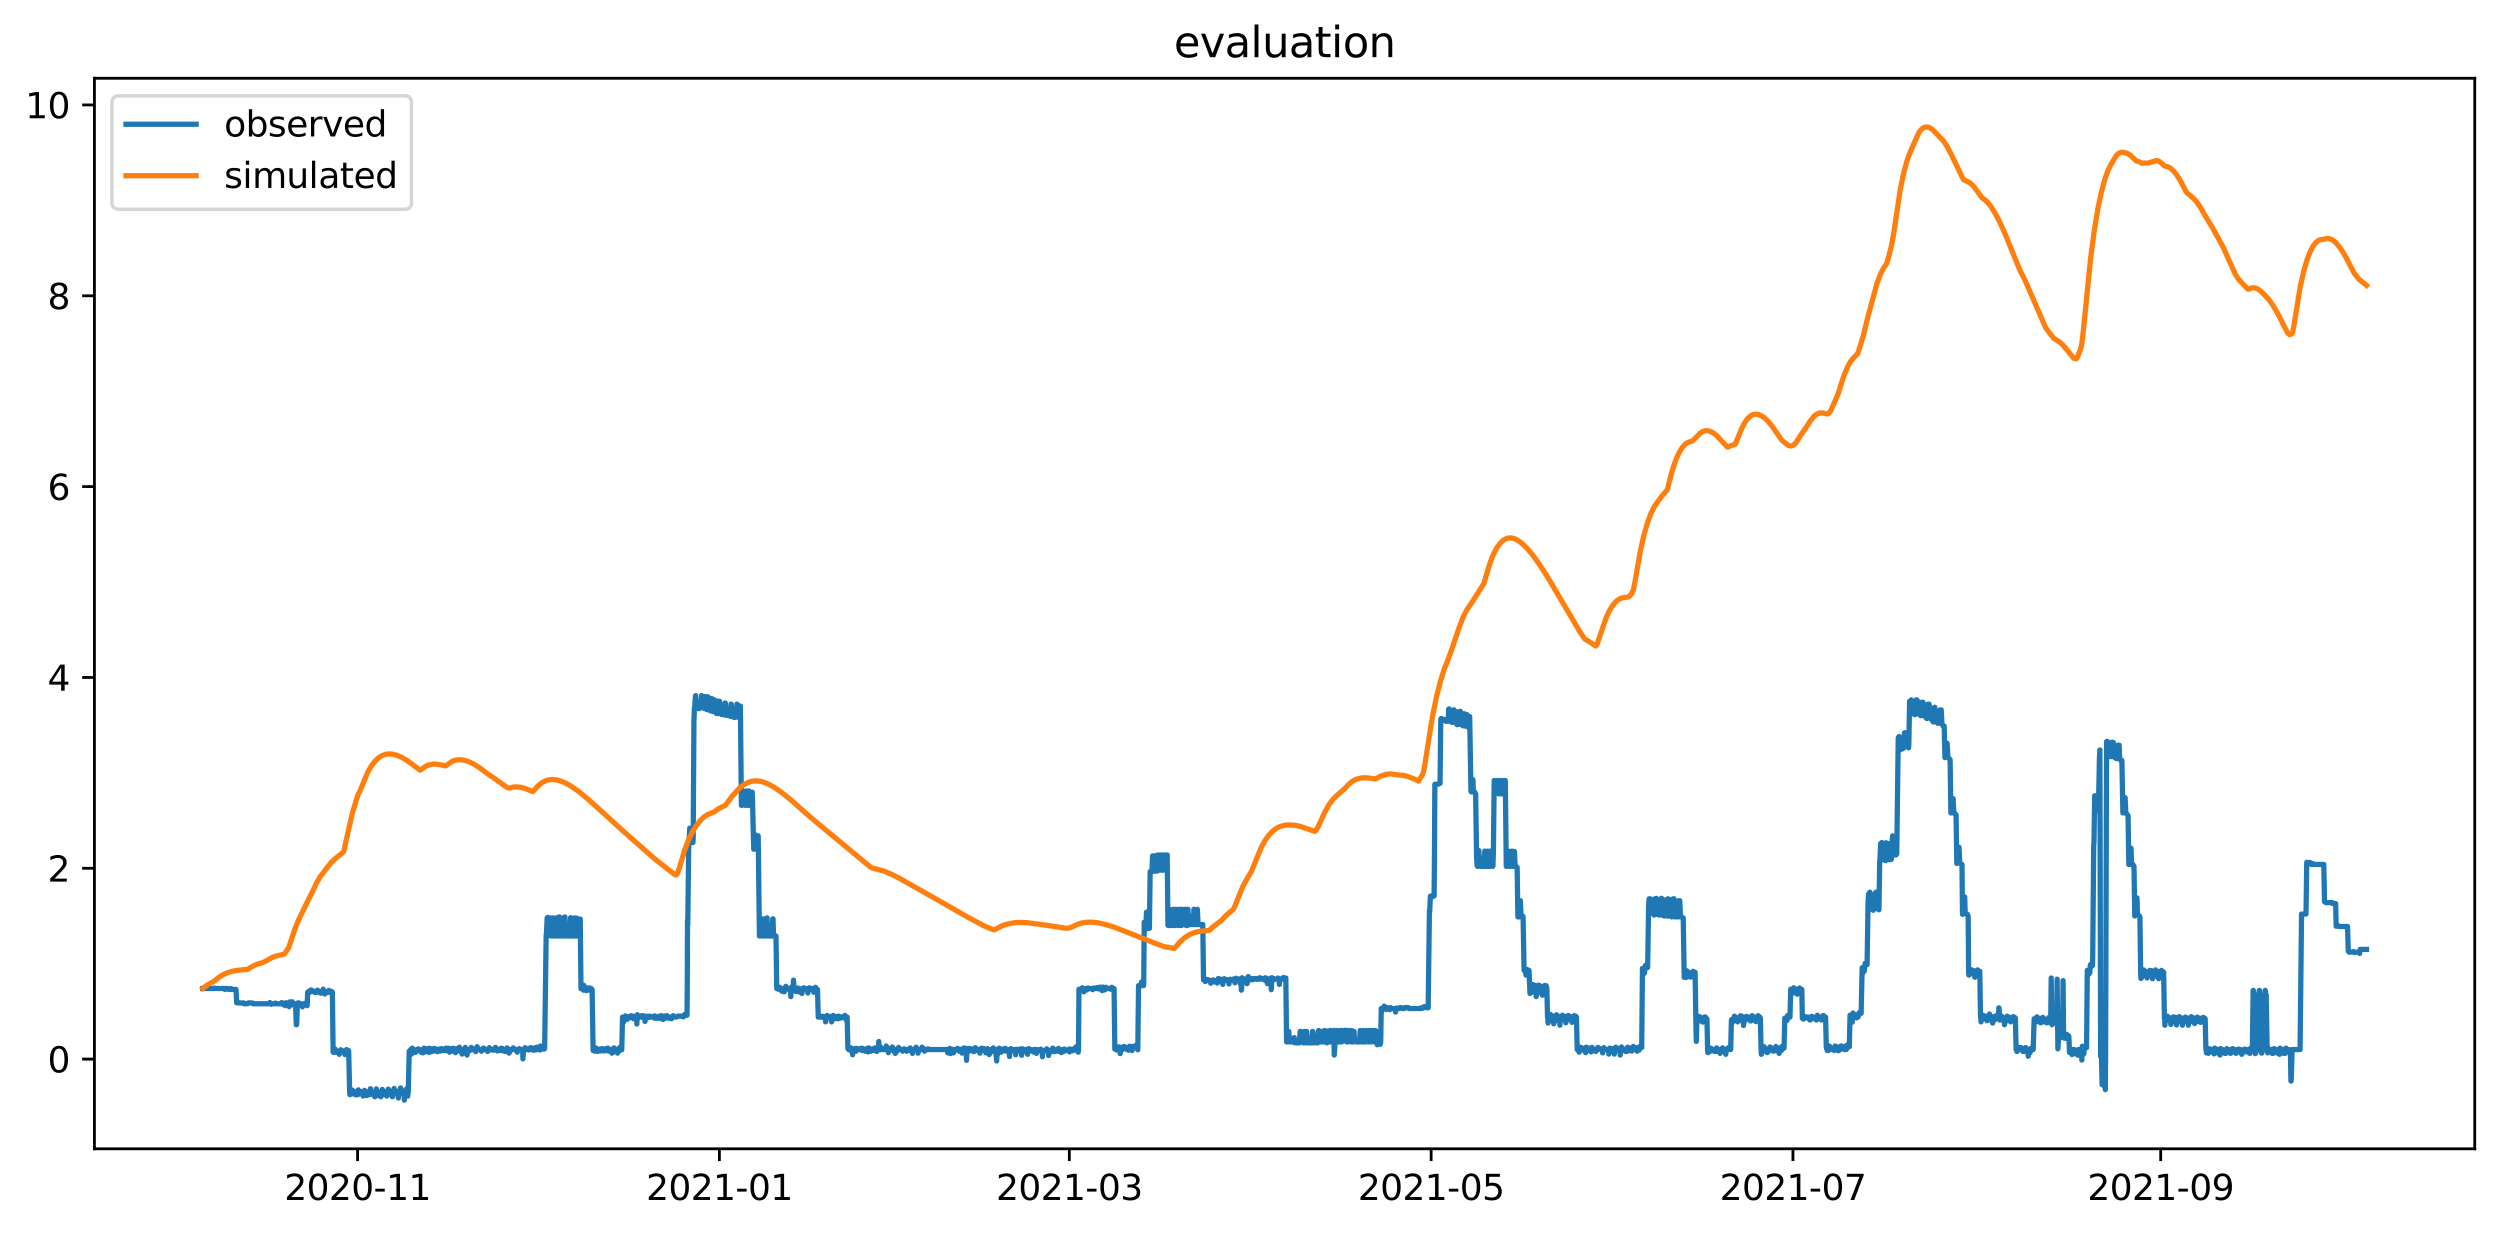<?xml version="1.0" encoding="utf-8" standalone="no"?>
<!DOCTYPE svg PUBLIC "-//W3C//DTD SVG 1.1//EN"
  "http://www.w3.org/Graphics/SVG/1.1/DTD/svg11.dtd">
<svg xmlns:xlink="http://www.w3.org/1999/xlink" width="712.835pt" height="351.436pt" viewBox="0 0 712.835 351.436" xmlns="http://www.w3.org/2000/svg" version="1.1">
 <defs>
  <style type="text/css">*{stroke-linejoin: round; stroke-linecap: butt}</style>
 </defs>
 <g id="figure_1">
  <g id="patch_1">
   <path d="M 0 351.436 
L 712.835 351.436 
L 712.835 0 
L 0 0 
z
" style="fill: #ffffff"/>
  </g>
  <g id="axes_1">
   <g id="patch_2">
    <path d="M 26.925 327.558 
L 705.635 327.558 
L 705.635 22.318 
L 26.925 22.318 
z
" style="fill: #ffffff"/>
   </g>
   <g id="matplotlib.axis_1">
    <g id="xtick_1">
     <g id="line2d_1">
      <defs>
       <path id="m982d086243" d="M 0 0 
L 0 3.5 
" style="stroke: #000000; stroke-width: 0.8"/>
      </defs>
      <g>
       <use xlink:href="#m982d086243" x="101.958" y="327.558" style="stroke: #000000; stroke-width: 0.8"/>
      </g>
     </g>
     <g id="text_1">
      <!-- 2020-11 -->
      <g transform="translate(81.067 342.157) scale(0.1 -0.1)">
       <defs>
        <path id="DejaVuSans-32" d="M 1228 531 
L 3431 531 
L 3431 0 
L 469 0 
L 469 531 
Q 828 903 1448 1529 
Q 2069 2156 2228 2338 
Q 2531 2678 2651 2914 
Q 2772 3150 2772 3378 
Q 2772 3750 2511 3984 
Q 2250 4219 1831 4219 
Q 1534 4219 1204 4116 
Q 875 4013 500 3803 
L 500 4441 
Q 881 4594 1212 4672 
Q 1544 4750 1819 4750 
Q 2544 4750 2975 4387 
Q 3406 4025 3406 3419 
Q 3406 3131 3298 2873 
Q 3191 2616 2906 2266 
Q 2828 2175 2409 1742 
Q 1991 1309 1228 531 
z
" transform="scale(0.016)"/>
        <path id="DejaVuSans-30" d="M 2034 4250 
Q 1547 4250 1301 3770 
Q 1056 3291 1056 2328 
Q 1056 1369 1301 889 
Q 1547 409 2034 409 
Q 2525 409 2770 889 
Q 3016 1369 3016 2328 
Q 3016 3291 2770 3770 
Q 2525 4250 2034 4250 
z
M 2034 4750 
Q 2819 4750 3233 4129 
Q 3647 3509 3647 2328 
Q 3647 1150 3233 529 
Q 2819 -91 2034 -91 
Q 1250 -91 836 529 
Q 422 1150 422 2328 
Q 422 3509 836 4129 
Q 1250 4750 2034 4750 
z
" transform="scale(0.016)"/>
        <path id="DejaVuSans-2d" d="M 313 2009 
L 1997 2009 
L 1997 1497 
L 313 1497 
L 313 2009 
z
" transform="scale(0.016)"/>
        <path id="DejaVuSans-31" d="M 794 531 
L 1825 531 
L 1825 4091 
L 703 3866 
L 703 4441 
L 1819 4666 
L 2450 4666 
L 2450 531 
L 3481 531 
L 3481 0 
L 794 0 
L 794 531 
z
" transform="scale(0.016)"/>
       </defs>
       <use xlink:href="#DejaVuSans-32"/>
       <use xlink:href="#DejaVuSans-30" x="63.623"/>
       <use xlink:href="#DejaVuSans-32" x="127.246"/>
       <use xlink:href="#DejaVuSans-30" x="190.869"/>
       <use xlink:href="#DejaVuSans-2d" x="254.492"/>
       <use xlink:href="#DejaVuSans-31" x="290.576"/>
       <use xlink:href="#DejaVuSans-31" x="354.199"/>
      </g>
     </g>
    </g>
    <g id="xtick_2">
     <g id="line2d_2">
      <g>
       <use xlink:href="#m982d086243" x="205.122" y="327.558" style="stroke: #000000; stroke-width: 0.8"/>
      </g>
     </g>
     <g id="text_2">
      <!-- 2021-01 -->
      <g transform="translate(184.231 342.157) scale(0.1 -0.1)">
       <use xlink:href="#DejaVuSans-32"/>
       <use xlink:href="#DejaVuSans-30" x="63.623"/>
       <use xlink:href="#DejaVuSans-32" x="127.246"/>
       <use xlink:href="#DejaVuSans-31" x="190.869"/>
       <use xlink:href="#DejaVuSans-2d" x="254.492"/>
       <use xlink:href="#DejaVuSans-30" x="290.576"/>
       <use xlink:href="#DejaVuSans-31" x="354.199"/>
      </g>
     </g>
    </g>
    <g id="xtick_3">
     <g id="line2d_3">
      <g>
       <use xlink:href="#m982d086243" x="304.903" y="327.558" style="stroke: #000000; stroke-width: 0.8"/>
      </g>
     </g>
     <g id="text_3">
      <!-- 2021-03 -->
      <g transform="translate(284.012 342.157) scale(0.1 -0.1)">
       <defs>
        <path id="DejaVuSans-33" d="M 2597 2516 
Q 3050 2419 3304 2112 
Q 3559 1806 3559 1356 
Q 3559 666 3084 287 
Q 2609 -91 1734 -91 
Q 1441 -91 1130 -33 
Q 819 25 488 141 
L 488 750 
Q 750 597 1062 519 
Q 1375 441 1716 441 
Q 2309 441 2620 675 
Q 2931 909 2931 1356 
Q 2931 1769 2642 2001 
Q 2353 2234 1838 2234 
L 1294 2234 
L 1294 2753 
L 1863 2753 
Q 2328 2753 2575 2939 
Q 2822 3125 2822 3475 
Q 2822 3834 2567 4026 
Q 2313 4219 1838 4219 
Q 1578 4219 1281 4162 
Q 984 4106 628 3988 
L 628 4550 
Q 988 4650 1302 4700 
Q 1616 4750 1894 4750 
Q 2613 4750 3031 4423 
Q 3450 4097 3450 3541 
Q 3450 3153 3228 2886 
Q 3006 2619 2597 2516 
z
" transform="scale(0.016)"/>
       </defs>
       <use xlink:href="#DejaVuSans-32"/>
       <use xlink:href="#DejaVuSans-30" x="63.623"/>
       <use xlink:href="#DejaVuSans-32" x="127.246"/>
       <use xlink:href="#DejaVuSans-31" x="190.869"/>
       <use xlink:href="#DejaVuSans-2d" x="254.492"/>
       <use xlink:href="#DejaVuSans-30" x="290.576"/>
       <use xlink:href="#DejaVuSans-33" x="354.199"/>
      </g>
     </g>
    </g>
    <g id="xtick_4">
     <g id="line2d_4">
      <g>
       <use xlink:href="#m982d086243" x="408.067" y="327.558" style="stroke: #000000; stroke-width: 0.8"/>
      </g>
     </g>
     <g id="text_4">
      <!-- 2021-05 -->
      <g transform="translate(387.176 342.157) scale(0.1 -0.1)">
       <defs>
        <path id="DejaVuSans-35" d="M 691 4666 
L 3169 4666 
L 3169 4134 
L 1269 4134 
L 1269 2991 
Q 1406 3038 1543 3061 
Q 1681 3084 1819 3084 
Q 2600 3084 3056 2656 
Q 3513 2228 3513 1497 
Q 3513 744 3044 326 
Q 2575 -91 1722 -91 
Q 1428 -91 1123 -41 
Q 819 9 494 109 
L 494 744 
Q 775 591 1075 516 
Q 1375 441 1709 441 
Q 2250 441 2565 725 
Q 2881 1009 2881 1497 
Q 2881 1984 2565 2268 
Q 2250 2553 1709 2553 
Q 1456 2553 1204 2497 
Q 953 2441 691 2322 
L 691 4666 
z
" transform="scale(0.016)"/>
       </defs>
       <use xlink:href="#DejaVuSans-32"/>
       <use xlink:href="#DejaVuSans-30" x="63.623"/>
       <use xlink:href="#DejaVuSans-32" x="127.246"/>
       <use xlink:href="#DejaVuSans-31" x="190.869"/>
       <use xlink:href="#DejaVuSans-2d" x="254.492"/>
       <use xlink:href="#DejaVuSans-30" x="290.576"/>
       <use xlink:href="#DejaVuSans-35" x="354.199"/>
      </g>
     </g>
    </g>
    <g id="xtick_5">
     <g id="line2d_5">
      <g>
       <use xlink:href="#m982d086243" x="511.231" y="327.558" style="stroke: #000000; stroke-width: 0.8"/>
      </g>
     </g>
     <g id="text_5">
      <!-- 2021-07 -->
      <g transform="translate(490.339 342.157) scale(0.1 -0.1)">
       <defs>
        <path id="DejaVuSans-37" d="M 525 4666 
L 3525 4666 
L 3525 4397 
L 1831 0 
L 1172 0 
L 2766 4134 
L 525 4134 
L 525 4666 
z
" transform="scale(0.016)"/>
       </defs>
       <use xlink:href="#DejaVuSans-32"/>
       <use xlink:href="#DejaVuSans-30" x="63.623"/>
       <use xlink:href="#DejaVuSans-32" x="127.246"/>
       <use xlink:href="#DejaVuSans-31" x="190.869"/>
       <use xlink:href="#DejaVuSans-2d" x="254.492"/>
       <use xlink:href="#DejaVuSans-30" x="290.576"/>
       <use xlink:href="#DejaVuSans-37" x="354.199"/>
      </g>
     </g>
    </g>
    <g id="xtick_6">
     <g id="line2d_6">
      <g>
       <use xlink:href="#m982d086243" x="616.086" y="327.558" style="stroke: #000000; stroke-width: 0.8"/>
      </g>
     </g>
     <g id="text_6">
      <!-- 2021-09 -->
      <g transform="translate(595.194 342.157) scale(0.1 -0.1)">
       <defs>
        <path id="DejaVuSans-39" d="M 703 97 
L 703 672 
Q 941 559 1184 500 
Q 1428 441 1663 441 
Q 2288 441 2617 861 
Q 2947 1281 2994 2138 
Q 2813 1869 2534 1725 
Q 2256 1581 1919 1581 
Q 1219 1581 811 2004 
Q 403 2428 403 3163 
Q 403 3881 828 4315 
Q 1253 4750 1959 4750 
Q 2769 4750 3195 4129 
Q 3622 3509 3622 2328 
Q 3622 1225 3098 567 
Q 2575 -91 1691 -91 
Q 1453 -91 1209 -44 
Q 966 3 703 97 
z
M 1959 2075 
Q 2384 2075 2632 2365 
Q 2881 2656 2881 3163 
Q 2881 3666 2632 3958 
Q 2384 4250 1959 4250 
Q 1534 4250 1286 3958 
Q 1038 3666 1038 3163 
Q 1038 2656 1286 2365 
Q 1534 2075 1959 2075 
z
" transform="scale(0.016)"/>
       </defs>
       <use xlink:href="#DejaVuSans-32"/>
       <use xlink:href="#DejaVuSans-30" x="63.623"/>
       <use xlink:href="#DejaVuSans-32" x="127.246"/>
       <use xlink:href="#DejaVuSans-31" x="190.869"/>
       <use xlink:href="#DejaVuSans-2d" x="254.492"/>
       <use xlink:href="#DejaVuSans-30" x="290.576"/>
       <use xlink:href="#DejaVuSans-39" x="354.199"/>
      </g>
     </g>
    </g>
   </g>
   <g id="matplotlib.axis_2">
    <g id="ytick_1">
     <g id="line2d_7">
      <defs>
       <path id="mf63b890d78" d="M 0 0 
L -3.5 0 
" style="stroke: #000000; stroke-width: 0.8"/>
      </defs>
      <g>
       <use xlink:href="#mf63b890d78" x="26.925" y="301.985" style="stroke: #000000; stroke-width: 0.8"/>
      </g>
     </g>
     <g id="text_7">
      <!-- 0 -->
      <g transform="translate(13.562 305.784) scale(0.1 -0.1)">
       <use xlink:href="#DejaVuSans-30"/>
      </g>
     </g>
    </g>
    <g id="ytick_2">
     <g id="line2d_8">
      <g>
       <use xlink:href="#mf63b890d78" x="26.925" y="247.573" style="stroke: #000000; stroke-width: 0.8"/>
      </g>
     </g>
     <g id="text_8">
      <!-- 2 -->
      <g transform="translate(13.562 251.372) scale(0.1 -0.1)">
       <use xlink:href="#DejaVuSans-32"/>
      </g>
     </g>
    </g>
    <g id="ytick_3">
     <g id="line2d_9">
      <g>
       <use xlink:href="#mf63b890d78" x="26.925" y="193.161" style="stroke: #000000; stroke-width: 0.8"/>
      </g>
     </g>
     <g id="text_9">
      <!-- 4 -->
      <g transform="translate(13.562 196.96) scale(0.1 -0.1)">
       <defs>
        <path id="DejaVuSans-34" d="M 2419 4116 
L 825 1625 
L 2419 1625 
L 2419 4116 
z
M 2253 4666 
L 3047 4666 
L 3047 1625 
L 3713 1625 
L 3713 1100 
L 3047 1100 
L 3047 0 
L 2419 0 
L 2419 1100 
L 313 1100 
L 313 1709 
L 2253 4666 
z
" transform="scale(0.016)"/>
       </defs>
       <use xlink:href="#DejaVuSans-34"/>
      </g>
     </g>
    </g>
    <g id="ytick_4">
     <g id="line2d_10">
      <g>
       <use xlink:href="#mf63b890d78" x="26.925" y="138.749" style="stroke: #000000; stroke-width: 0.8"/>
      </g>
     </g>
     <g id="text_10">
      <!-- 6 -->
      <g transform="translate(13.562 142.548) scale(0.1 -0.1)">
       <defs>
        <path id="DejaVuSans-36" d="M 2113 2584 
Q 1688 2584 1439 2293 
Q 1191 2003 1191 1497 
Q 1191 994 1439 701 
Q 1688 409 2113 409 
Q 2538 409 2786 701 
Q 3034 994 3034 1497 
Q 3034 2003 2786 2293 
Q 2538 2584 2113 2584 
z
M 3366 4563 
L 3366 3988 
Q 3128 4100 2886 4159 
Q 2644 4219 2406 4219 
Q 1781 4219 1451 3797 
Q 1122 3375 1075 2522 
Q 1259 2794 1537 2939 
Q 1816 3084 2150 3084 
Q 2853 3084 3261 2657 
Q 3669 2231 3669 1497 
Q 3669 778 3244 343 
Q 2819 -91 2113 -91 
Q 1303 -91 875 529 
Q 447 1150 447 2328 
Q 447 3434 972 4092 
Q 1497 4750 2381 4750 
Q 2619 4750 2861 4703 
Q 3103 4656 3366 4563 
z
" transform="scale(0.016)"/>
       </defs>
       <use xlink:href="#DejaVuSans-36"/>
      </g>
     </g>
    </g>
    <g id="ytick_5">
     <g id="line2d_11">
      <g>
       <use xlink:href="#mf63b890d78" x="26.925" y="84.337" style="stroke: #000000; stroke-width: 0.8"/>
      </g>
     </g>
     <g id="text_11">
      <!-- 8 -->
      <g transform="translate(13.562 88.136) scale(0.1 -0.1)">
       <defs>
        <path id="DejaVuSans-38" d="M 2034 2216 
Q 1584 2216 1326 1975 
Q 1069 1734 1069 1313 
Q 1069 891 1326 650 
Q 1584 409 2034 409 
Q 2484 409 2743 651 
Q 3003 894 3003 1313 
Q 3003 1734 2745 1975 
Q 2488 2216 2034 2216 
z
M 1403 2484 
Q 997 2584 770 2862 
Q 544 3141 544 3541 
Q 544 4100 942 4425 
Q 1341 4750 2034 4750 
Q 2731 4750 3128 4425 
Q 3525 4100 3525 3541 
Q 3525 3141 3298 2862 
Q 3072 2584 2669 2484 
Q 3125 2378 3379 2068 
Q 3634 1759 3634 1313 
Q 3634 634 3220 271 
Q 2806 -91 2034 -91 
Q 1263 -91 848 271 
Q 434 634 434 1313 
Q 434 1759 690 2068 
Q 947 2378 1403 2484 
z
M 1172 3481 
Q 1172 3119 1398 2916 
Q 1625 2713 2034 2713 
Q 2441 2713 2670 2916 
Q 2900 3119 2900 3481 
Q 2900 3844 2670 4047 
Q 2441 4250 2034 4250 
Q 1625 4250 1398 4047 
Q 1172 3844 1172 3481 
z
" transform="scale(0.016)"/>
       </defs>
       <use xlink:href="#DejaVuSans-38"/>
      </g>
     </g>
    </g>
    <g id="ytick_6">
     <g id="line2d_12">
      <g>
       <use xlink:href="#mf63b890d78" x="26.925" y="29.925" style="stroke: #000000; stroke-width: 0.8"/>
      </g>
     </g>
     <g id="text_12">
      <!-- 10 -->
      <g transform="translate(7.2 33.724) scale(0.1 -0.1)">
       <use xlink:href="#DejaVuSans-31"/>
       <use xlink:href="#DejaVuSans-30" x="63.623"/>
      </g>
     </g>
    </g>
   </g>
   <g id="line2d_13">
    <path d="M 57.775 281.853 
L 61.017 281.853 
L 61.087 281.716 
L 61.228 281.853 
L 63.977 281.853 
L 64.117 282.125 
L 64.329 281.853 
L 64.893 281.853 
L 65.104 282.125 
L 65.668 282.057 
L 65.738 281.853 
L 65.879 282.125 
L 65.95 281.921 
L 66.02 281.989 
L 66.161 282.125 
L 67.288 282.125 
L 67.5 285.933 
L 69.191 286.001 
L 69.262 286.069 
L 69.403 285.933 
L 69.543 286.205 
L 70.389 286.205 
L 70.46 286.069 
L 70.6 286.205 
L 70.812 286.001 
L 71.023 285.933 
L 72.01 286.001 
L 72.151 286.205 
L 76.802 286.205 
L 76.942 285.865 
L 77.013 285.933 
L 77.154 286.205 
L 77.295 286.205 
L 77.365 286.342 
L 77.506 286.205 
L 78.422 286.205 
L 78.493 286.001 
L 78.634 286.205 
L 80.184 286.205 
L 80.325 285.865 
L 80.466 286.205 
L 80.677 286.205 
L 80.889 286.478 
L 81.03 286.478 
L 81.241 286.478 
L 81.311 286.75 
L 81.452 285.933 
L 81.664 285.933 
L 81.875 286.478 
L 81.946 286.001 
L 82.016 286.137 
L 82.157 286.478 
L 82.368 286.478 
L 82.439 287.022 
L 82.65 285.661 
L 82.721 285.661 
L 82.862 286.478 
L 83.144 286.546 
L 83.285 285.661 
L 83.355 285.661 
L 83.496 286.342 
L 83.637 286.274 
L 83.778 286.478 
L 84.13 286.546 
L 84.201 286.75 
L 84.271 286.205 
L 84.482 292.191 
L 84.553 292.191 
L 84.623 291.647 
L 84.764 286.75 
L 84.976 285.933 
L 85.046 286.069 
L 85.187 286.614 
L 85.328 286.001 
L 85.469 286.478 
L 85.751 286.478 
L 85.892 286.75 
L 86.174 286.75 
L 86.244 287.09 
L 86.385 286.205 
L 86.737 286.205 
L 86.808 286.614 
L 86.878 286.546 
L 86.949 286.478 
L 87.019 286.069 
L 87.16 286.478 
L 87.442 286.546 
L 87.583 286.75 
L 87.724 282.941 
L 87.794 282.941 
L 87.865 283.349 
L 88.006 282.669 
L 88.358 282.669 
L 88.429 282.873 
L 88.499 282.737 
L 88.64 282.261 
L 88.71 282.329 
L 88.851 282.601 
L 88.992 282.397 
L 89.204 282.669 
L 89.627 282.669 
L 89.767 283.009 
L 89.838 282.873 
L 89.979 282.669 
L 90.12 282.669 
L 90.331 282.941 
L 90.543 282.329 
L 90.684 282.669 
L 90.754 282.669 
L 90.965 282.941 
L 91.388 282.941 
L 91.459 283.213 
L 91.67 282.669 
L 91.811 282.669 
L 91.881 283.009 
L 91.952 282.941 
L 92.163 282.057 
L 92.304 282.669 
L 92.445 282.669 
L 92.516 282.805 
L 92.586 283.417 
L 92.727 282.941 
L 92.798 282.805 
L 92.868 283.145 
L 92.938 282.941 
L 93.22 283.009 
L 93.432 282.669 
L 93.502 282.669 
L 93.643 282.941 
L 93.784 282.397 
L 93.995 282.873 
L 94.207 282.941 
L 94.559 282.669 
L 94.63 283.009 
L 94.7 282.941 
L 94.771 282.941 
L 94.982 300.013 
L 95.052 299.672 
L 95.193 299.536 
L 95.264 300.081 
L 95.475 299.06 
L 95.616 299.809 
L 95.898 299.809 
L 95.969 300.081 
L 96.039 299.672 
L 96.11 299.809 
L 96.25 299.809 
L 96.321 299.672 
L 96.391 299.74 
L 96.462 300.081 
L 96.532 300.013 
L 96.673 300.013 
L 96.744 300.625 
L 96.885 299.809 
L 96.955 300.081 
L 97.167 299.332 
L 97.307 299.809 
L 97.589 299.809 
L 97.66 299.604 
L 97.801 299.809 
L 97.871 299.809 
L 97.942 299.672 
L 98.083 300.149 
L 98.224 299.809 
L 98.294 299.945 
L 98.364 300.693 
L 98.505 299.809 
L 98.646 299.809 
L 98.787 299.264 
L 99.069 299.809 
L 99.281 299.809 
L 99.351 299.536 
L 99.421 299.809 
L 99.703 311.507 
L 99.774 312.119 
L 99.915 311.507 
L 99.985 311.507 
L 100.056 311.915 
L 100.126 311.711 
L 100.267 311.507 
L 100.338 311.915 
L 100.478 310.827 
L 100.549 311.099 
L 100.831 311.507 
L 100.972 311.507 
L 101.042 311.235 
L 101.113 311.779 
L 101.183 311.711 
L 101.254 311.507 
L 101.324 311.643 
L 101.395 312.187 
L 101.535 311.643 
L 101.676 311.779 
L 101.747 311.779 
L 101.817 312.187 
L 101.958 311.779 
L 102.029 312.119 
L 102.17 310.759 
L 102.24 310.963 
L 102.522 311.235 
L 102.663 311.303 
L 102.804 311.507 
L 103.156 311.507 
L 103.227 311.235 
L 103.368 311.439 
L 103.438 311.235 
L 103.509 312.527 
L 103.579 311.915 
L 103.72 311.779 
L 103.861 311.031 
L 103.931 310.895 
L 104.072 311.235 
L 104.143 311.099 
L 104.284 311.439 
L 104.425 311.235 
L 104.495 312.391 
L 104.706 311.371 
L 104.847 311.847 
L 104.988 311.507 
L 105.129 311.507 
L 105.2 312.187 
L 105.411 311.303 
L 105.482 311.507 
L 105.623 310.419 
L 105.693 310.623 
L 105.834 311.235 
L 106.045 311.235 
L 106.116 312.051 
L 106.186 311.847 
L 106.257 311.779 
L 106.398 311.507 
L 106.468 311.779 
L 106.539 311.711 
L 106.68 311.507 
L 106.82 311.507 
L 106.891 312.731 
L 107.032 311.507 
L 107.102 311.507 
L 107.173 311.371 
L 107.243 311.439 
L 107.314 310.487 
L 107.384 310.827 
L 107.525 311.235 
L 107.737 311.235 
L 107.807 312.323 
L 107.877 311.847 
L 108.018 311.507 
L 108.089 311.983 
L 108.23 311.507 
L 108.512 311.507 
L 108.582 312.731 
L 108.723 311.575 
L 108.794 311.507 
L 108.864 311.915 
L 109.005 310.623 
L 109.075 310.827 
L 109.216 311.235 
L 109.428 311.235 
L 109.498 312.119 
L 109.569 311.847 
L 109.639 311.507 
L 109.71 311.575 
L 109.921 311.507 
L 110.203 311.507 
L 110.273 312.527 
L 110.485 311.507 
L 110.555 312.051 
L 110.696 310.555 
L 110.767 310.691 
L 110.908 310.963 
L 111.049 310.963 
L 111.189 311.235 
L 111.26 312.119 
L 111.33 311.779 
L 111.401 311.507 
L 111.471 311.575 
L 111.824 311.235 
L 111.894 312.731 
L 111.965 311.915 
L 112.106 311.507 
L 112.176 312.119 
L 112.387 310.351 
L 112.458 310.623 
L 112.599 310.963 
L 112.81 310.963 
L 112.951 311.235 
L 113.233 311.235 
L 113.303 311.507 
L 113.374 311.439 
L 113.515 311.235 
L 113.585 313.071 
L 113.726 311.507 
L 113.797 311.507 
L 113.867 311.983 
L 114.079 311.235 
L 114.149 310.963 
L 114.22 310.215 
L 114.29 310.623 
L 114.431 310.691 
L 114.642 311.235 
L 115.206 311.235 
L 115.277 313.684 
L 115.417 311.507 
L 115.558 311.507 
L 115.629 312.051 
L 115.84 310.963 
L 115.911 310.487 
L 115.981 310.691 
L 116.193 311.167 
L 116.263 312.527 
L 116.334 311.779 
L 116.404 311.507 
L 116.686 299.74 
L 116.897 299.536 
L 116.968 300.421 
L 117.109 299.264 
L 117.25 299.264 
L 117.32 300.557 
L 117.391 299.809 
L 117.531 298.856 
L 117.672 299.264 
L 117.954 299.264 
L 118.166 299.536 
L 118.377 299.536 
L 118.448 300.081 
L 118.588 299.536 
L 118.87 299.264 
L 118.941 299.74 
L 119.011 299.536 
L 119.223 299.06 
L 119.364 299.264 
L 119.575 299.264 
L 119.716 299.536 
L 120.068 299.536 
L 120.139 300.081 
L 120.35 299.264 
L 120.562 299.264 
L 120.632 300.217 
L 120.843 298.992 
L 120.914 298.856 
L 121.055 299.264 
L 121.266 299.264 
L 121.407 299.877 
L 121.548 299.264 
L 121.689 299.604 
L 121.759 299.536 
L 121.971 299.536 
L 122.041 298.924 
L 122.112 299.264 
L 122.253 299.264 
L 122.323 300.081 
L 122.464 299.536 
L 122.605 298.924 
L 122.676 299.196 
L 122.887 299.264 
L 123.028 299.332 
L 123.098 299.877 
L 123.31 299.264 
L 123.451 299.536 
L 123.592 299.468 
L 123.733 298.924 
L 123.944 299.672 
L 124.296 299.06 
L 124.437 299.264 
L 124.719 299.332 
L 124.79 299.877 
L 125.001 299.264 
L 125.424 299.264 
L 125.494 299.06 
L 125.706 299.672 
L 125.776 299.536 
L 125.917 298.992 
L 126.622 299.536 
L 126.833 299.536 
L 127.115 298.856 
L 127.256 299.264 
L 127.326 299.264 
L 127.397 299.604 
L 127.467 299.4 
L 127.749 298.856 
L 127.89 299.264 
L 128.102 299.332 
L 128.172 300.013 
L 128.313 299.264 
L 128.383 299.264 
L 128.454 299.536 
L 128.524 299.4 
L 128.665 299.264 
L 128.736 299.264 
L 128.806 298.924 
L 128.947 299.264 
L 129.018 299.264 
L 129.088 299.74 
L 129.159 299.536 
L 129.229 299.468 
L 129.37 298.924 
L 129.44 299.06 
L 129.581 299.264 
L 129.793 299.264 
L 129.863 300.149 
L 130.004 299.264 
L 130.075 299.264 
L 130.145 299.4 
L 130.286 299.264 
L 130.427 299.264 
L 130.497 298.924 
L 130.568 299.264 
L 130.638 299.06 
L 130.779 299.128 
L 130.85 299.536 
L 130.991 298.584 
L 131.061 298.856 
L 131.202 299.264 
L 131.413 299.264 
L 131.484 300.081 
L 131.625 299.264 
L 131.695 299.264 
L 131.766 300.557 
L 131.907 299.264 
L 132.189 299.264 
L 132.259 299.877 
L 132.4 299.06 
L 132.47 299.06 
L 132.611 299.264 
L 132.682 298.652 
L 132.752 298.72 
L 132.893 299.264 
L 133.105 299.264 
L 133.175 300.829 
L 133.316 299.264 
L 133.809 299.264 
L 133.88 299.604 
L 134.021 299.264 
L 134.091 299.264 
L 134.162 299.4 
L 134.232 299.332 
L 134.373 298.652 
L 134.584 299.264 
L 135.078 299.264 
L 135.148 299.06 
L 135.289 299.264 
L 135.571 299.264 
L 135.641 299.877 
L 135.712 299.264 
L 135.782 299.4 
L 135.923 299.264 
L 135.994 299.264 
L 136.064 298.448 
L 136.135 298.856 
L 136.276 298.992 
L 136.417 299.06 
L 136.558 299.264 
L 137.192 299.264 
L 137.262 299.74 
L 137.403 299.264 
L 137.474 299.264 
L 137.544 299.468 
L 137.685 299.264 
L 137.756 299.264 
L 137.826 298.856 
L 137.896 298.992 
L 137.967 298.856 
L 138.178 299.264 
L 138.953 299.264 
L 139.024 299.809 
L 139.165 299.264 
L 139.235 299.264 
L 139.306 299.536 
L 139.517 298.72 
L 139.588 298.856 
L 139.87 299.264 
L 139.94 299.06 
L 140.151 299.4 
L 140.292 299.264 
L 140.645 299.264 
L 140.715 299.468 
L 140.856 299.264 
L 140.927 299.264 
L 140.997 299.4 
L 141.279 298.652 
L 141.49 299.196 
L 141.561 299.264 
L 141.631 298.992 
L 141.843 299.672 
L 141.984 299.264 
L 142.336 299.264 
L 142.406 299.536 
L 142.547 299.264 
L 142.618 299.264 
L 142.759 299.536 
L 142.9 298.856 
L 142.97 298.992 
L 143.111 299.264 
L 143.252 299.264 
L 143.322 298.992 
L 143.534 299.672 
L 143.675 299.536 
L 143.957 299.468 
L 144.027 299.809 
L 144.168 299.264 
L 144.238 299.536 
L 144.591 298.788 
L 144.943 299.264 
L 145.084 299.264 
L 145.155 300.285 
L 145.295 299.264 
L 145.366 299.877 
L 145.507 299.264 
L 146.212 299.264 
L 146.352 298.788 
L 146.493 299.264 
L 147.409 299.264 
L 147.48 300.013 
L 147.621 299.536 
L 147.903 299.264 
L 148.044 298.992 
L 148.185 299.264 
L 149.03 299.264 
L 149.101 301.917 
L 149.242 299.536 
L 149.312 299.672 
L 149.453 299.264 
L 149.664 299.264 
L 149.735 298.72 
L 149.876 299.264 
L 150.721 299.264 
L 150.792 299.4 
L 151.003 298.856 
L 151.144 299.264 
L 151.285 299.264 
L 151.426 298.72 
L 151.638 299.264 
L 151.778 298.856 
L 151.919 299.264 
L 151.99 299.196 
L 152.06 299.468 
L 152.201 299.264 
L 152.413 299.264 
L 152.483 298.788 
L 152.554 299.196 
L 152.624 298.992 
L 152.695 298.992 
L 152.765 299.4 
L 152.835 299.264 
L 152.906 299.264 
L 153.047 298.584 
L 153.258 298.992 
L 153.399 298.992 
L 153.611 299.264 
L 153.681 299.128 
L 153.752 298.72 
L 153.892 299.4 
L 154.033 298.992 
L 154.104 298.244 
L 154.245 298.992 
L 154.315 298.992 
L 154.456 299.196 
L 154.527 299.128 
L 154.738 298.584 
L 154.879 298.72 
L 155.02 298.72 
L 155.161 299.128 
L 155.231 298.788 
L 155.302 298.992 
L 155.725 266.617 
L 155.795 266.617 
L 156.006 261.72 
L 156.147 261.584 
L 156.359 266.549 
L 156.429 266.413 
L 156.57 266.617 
L 156.711 266.617 
L 156.782 266.821 
L 156.993 261.72 
L 157.345 266.889 
L 157.557 266.889 
L 157.768 261.72 
L 157.98 266.889 
L 158.05 266.889 
L 158.261 266.413 
L 158.402 266.821 
L 158.473 266.889 
L 158.684 261.72 
L 158.755 261.72 
L 159.037 266.889 
L 159.177 266.889 
L 159.389 261.448 
L 159.459 261.448 
L 159.671 266.889 
L 159.812 266.481 
L 159.882 266.549 
L 160.234 266.889 
L 160.375 261.72 
L 160.657 266.889 
L 160.798 266.889 
L 161.01 261.516 
L 161.08 261.448 
L 161.291 266.889 
L 161.362 266.889 
L 161.432 266.685 
L 161.503 266.753 
L 161.644 266.889 
L 162.489 266.889 
L 162.701 261.652 
L 162.771 262.332 
L 162.912 266.889 
L 163.053 266.821 
L 163.124 266.617 
L 163.265 266.889 
L 163.617 266.889 
L 163.828 261.72 
L 163.969 266.889 
L 164.04 266.685 
L 164.251 266.889 
L 164.322 266.889 
L 164.462 261.788 
L 164.533 262.944 
L 164.674 266.821 
L 164.885 266.889 
L 165.308 266.889 
L 165.449 262.06 
L 165.66 281.921 
L 165.731 281.853 
L 165.942 281.853 
L 166.013 281.58 
L 166.083 281.785 
L 166.154 281.648 
L 166.224 281.58 
L 166.295 281.716 
L 166.365 282.329 
L 166.436 282.057 
L 166.506 280.968 
L 166.647 281.853 
L 166.999 281.853 
L 167.14 282.465 
L 167.281 281.853 
L 167.493 282.125 
L 167.704 282.125 
L 167.774 281.648 
L 167.845 281.853 
L 167.915 282.329 
L 167.986 282.125 
L 168.056 282.125 
L 168.197 281.716 
L 168.338 281.853 
L 168.55 281.853 
L 168.761 282.465 
L 168.831 282.125 
L 169.113 299.536 
L 169.254 299.536 
L 169.325 299.06 
L 169.395 299.264 
L 169.536 299.264 
L 169.607 299.74 
L 169.888 298.788 
L 170.17 299.264 
L 170.241 299.264 
L 170.452 299.809 
L 170.593 299.536 
L 170.734 299.536 
L 170.945 299.536 
L 171.016 299.128 
L 171.086 299.264 
L 171.298 299.264 
L 171.368 299.672 
L 171.439 299.536 
L 171.509 299.536 
L 171.65 298.992 
L 171.721 298.992 
L 171.862 299.264 
L 172.002 299.264 
L 172.214 299.672 
L 172.284 299.536 
L 172.355 299.604 
L 172.707 299.264 
L 172.778 298.992 
L 172.919 299.264 
L 172.989 299.264 
L 173.059 299.604 
L 173.13 299.536 
L 173.341 298.856 
L 173.412 298.992 
L 173.553 299.264 
L 173.835 299.264 
L 173.905 299.809 
L 173.976 299.332 
L 174.046 299.468 
L 174.187 299.264 
L 174.398 299.264 
L 174.469 300.285 
L 174.61 299.264 
L 174.68 299.264 
L 174.751 299.468 
L 175.033 298.788 
L 175.244 298.992 
L 175.455 299.877 
L 175.596 299.4 
L 175.667 299.604 
L 175.808 299.264 
L 176.019 299.264 
L 176.09 300.285 
L 176.23 299.264 
L 176.371 298.992 
L 176.442 299.06 
L 176.512 299.74 
L 176.794 298.584 
L 176.935 298.992 
L 177.076 298.992 
L 177.287 299.332 
L 177.499 290.014 
L 177.64 290.014 
L 177.781 290.014 
L 177.851 291.375 
L 177.992 290.014 
L 178.063 290.014 
L 178.133 290.354 
L 178.204 290.218 
L 178.344 289.674 
L 178.838 290.014 
L 178.908 290.626 
L 179.12 290.014 
L 179.19 290.218 
L 179.331 290.014 
L 179.472 290.014 
L 179.613 289.742 
L 179.824 289.742 
L 179.895 290.15 
L 180.036 289.606 
L 180.177 289.742 
L 180.388 289.742 
L 180.67 290.49 
L 180.811 289.946 
L 180.881 289.878 
L 180.952 290.218 
L 181.022 290.014 
L 181.093 290.014 
L 181.234 289.742 
L 181.516 289.742 
L 181.586 291.987 
L 181.727 289.334 
L 181.868 289.742 
L 182.22 289.81 
L 182.291 290.082 
L 182.361 289.946 
L 182.502 289.742 
L 182.573 289.742 
L 182.784 290.014 
L 182.854 290.014 
L 182.925 289.606 
L 182.995 289.742 
L 183.136 289.742 
L 183.277 290.082 
L 183.348 289.606 
L 183.489 289.946 
L 183.7 290.014 
L 183.841 290.014 
L 183.911 291.239 
L 184.052 289.742 
L 184.123 289.742 
L 184.193 290.082 
L 184.264 290.014 
L 184.405 289.946 
L 184.475 289.81 
L 184.546 289.946 
L 184.616 289.878 
L 184.757 289.742 
L 184.827 289.742 
L 184.898 290.15 
L 184.968 290.014 
L 185.039 289.81 
L 185.109 289.878 
L 185.391 289.742 
L 185.603 290.014 
L 186.307 290.014 
L 186.448 289.742 
L 186.589 289.742 
L 186.66 290.354 
L 186.801 289.674 
L 187.364 290.354 
L 187.505 290.014 
L 187.576 290.218 
L 187.717 290.014 
L 187.928 290.014 
L 187.998 289.742 
L 188.069 289.81 
L 188.21 289.742 
L 188.28 290.422 
L 188.492 289.81 
L 188.562 289.606 
L 188.633 289.742 
L 188.844 290.014 
L 188.985 290.014 
L 189.055 290.694 
L 189.196 289.742 
L 189.267 289.742 
L 189.478 290.014 
L 189.619 290.014 
L 189.69 289.674 
L 189.901 290.286 
L 190.183 289.606 
L 190.465 290.014 
L 190.676 290.014 
L 190.747 290.354 
L 190.888 290.014 
L 190.958 290.218 
L 191.099 290.014 
L 191.381 290.014 
L 191.451 290.49 
L 191.592 290.014 
L 191.733 290.014 
L 191.804 290.014 
L 191.945 289.606 
L 192.226 290.014 
L 193.002 289.946 
L 193.213 289.742 
L 194.763 289.742 
L 194.834 289.946 
L 195.186 289.266 
L 195.538 289.47 
L 195.891 289.47 
L 195.961 282.057 
L 196.032 262.468 
L 196.102 263.692 
L 196.384 240.567 
L 196.455 240.499 
L 196.666 236.146 
L 196.736 236.146 
L 196.948 240.091 
L 197.018 240.091 
L 197.159 240.227 
L 197.582 240.227 
L 197.652 239.003 
L 197.864 205.472 
L 198.005 201.867 
L 198.075 201.867 
L 198.287 198.466 
L 198.357 198.33 
L 198.569 201.867 
L 198.639 202.003 
L 198.709 201.459 
L 198.85 201.867 
L 199.062 201.867 
L 199.203 202.071 
L 199.273 202.071 
L 199.344 200.302 
L 199.414 200.37 
L 199.555 201.799 
L 199.626 201.867 
L 199.696 201.731 
L 199.837 201.867 
L 200.048 198.33 
L 200.119 198.398 
L 200.33 201.799 
L 200.683 201.867 
L 200.823 202.003 
L 201.035 198.602 
L 201.105 198.602 
L 201.317 202.139 
L 201.458 202.139 
L 201.528 202.343 
L 201.74 198.67 
L 201.81 198.67 
L 202.021 202.343 
L 202.092 202.207 
L 202.233 202.411 
L 202.303 202.411 
L 202.515 202.683 
L 202.726 199.146 
L 202.797 199.146 
L 203.008 202.683 
L 203.149 202.751 
L 203.219 202.887 
L 203.431 199.418 
L 203.572 202.887 
L 203.642 202.615 
L 203.713 202.547 
L 203.994 202.955 
L 204.206 203.023 
L 204.276 203.431 
L 204.417 199.826 
L 204.629 203.431 
L 204.77 203.431 
L 204.911 203.499 
L 205.122 199.962 
L 205.192 199.962 
L 205.333 203.363 
L 205.404 203.295 
L 205.615 203.499 
L 205.756 203.567 
L 205.827 203.771 
L 205.897 203.499 
L 205.968 203.635 
L 206.108 203.771 
L 206.531 203.771 
L 206.743 200.438 
L 206.813 200.438 
L 207.025 203.975 
L 207.095 203.635 
L 207.166 203.771 
L 207.306 203.839 
L 207.377 203.975 
L 207.518 203.771 
L 207.729 203.771 
L 207.8 203.975 
L 207.87 203.839 
L 208.082 204.043 
L 208.223 204.247 
L 208.434 200.779 
L 208.504 200.779 
L 208.716 204.179 
L 208.786 204.043 
L 208.927 204.247 
L 208.998 204.179 
L 209.068 204.451 
L 209.139 204.383 
L 209.209 204.383 
L 209.42 204.587 
L 209.491 204.587 
L 209.561 204.315 
L 209.702 204.519 
L 209.914 204.451 
L 210.125 200.779 
L 210.266 200.915 
L 210.407 204.451 
L 210.477 204.179 
L 210.689 204.587 
L 210.83 204.587 
L 210.971 204.587 
L 211.112 201.323 
L 211.394 229.617 
L 211.605 229.617 
L 211.816 225.468 
L 211.887 225.536 
L 212.028 229.549 
L 212.098 229.413 
L 212.169 229.209 
L 212.38 229.617 
L 212.662 229.617 
L 212.873 225.536 
L 212.944 225.536 
L 213.155 229.617 
L 213.296 229.617 
L 213.508 225.536 
L 213.578 225.536 
L 213.719 229.617 
L 213.789 229.481 
L 213.86 229.345 
L 214.071 229.617 
L 214.283 229.617 
L 214.353 229.889 
L 214.494 225.876 
L 214.917 242.132 
L 215.058 242.132 
L 215.269 238.051 
L 215.41 238.051 
L 215.622 242.064 
L 215.833 242.132 
L 216.044 242.132 
L 216.185 238.323 
L 216.538 266.889 
L 216.679 266.889 
L 216.89 261.924 
L 216.96 261.856 
L 217.101 266.889 
L 217.172 266.617 
L 217.313 266.685 
L 217.524 266.889 
L 217.736 266.889 
L 217.947 261.992 
L 218.017 261.992 
L 218.229 266.889 
L 218.44 266.889 
L 218.652 261.924 
L 218.722 261.72 
L 218.863 266.821 
L 218.933 266.481 
L 219.074 266.889 
L 219.145 266.821 
L 219.356 266.889 
L 220.131 266.889 
L 220.343 261.992 
L 220.413 261.992 
L 220.554 266.685 
L 220.625 266.617 
L 220.836 266.889 
L 221.259 266.889 
L 221.47 281.853 
L 221.823 281.853 
L 221.893 282.057 
L 221.964 281.921 
L 222.316 281.512 
L 222.527 281.853 
L 222.668 282.057 
L 222.739 281.921 
L 222.809 281.921 
L 222.88 282.601 
L 223.021 282.125 
L 223.443 281.853 
L 223.514 281.853 
L 223.584 282.805 
L 223.725 281.853 
L 223.796 281.853 
L 223.937 281.58 
L 224.007 281.785 
L 224.078 281.24 
L 224.219 281.853 
L 224.289 281.853 
L 224.359 281.989 
L 224.43 281.921 
L 224.782 281.853 
L 224.853 282.125 
L 224.923 282.057 
L 225.135 282.125 
L 225.205 282.329 
L 225.346 281.853 
L 225.416 281.853 
L 225.487 284.165 
L 225.628 282.125 
L 225.698 281.444 
L 225.769 281.716 
L 225.91 281.853 
L 226.121 281.853 
L 226.262 279.472 
L 226.403 281.853 
L 226.544 282.057 
L 226.614 281.989 
L 226.685 282.125 
L 226.755 282.057 
L 226.896 282.125 
L 226.967 282.737 
L 227.108 281.853 
L 227.178 281.853 
L 227.249 282.125 
L 227.46 281.716 
L 227.601 281.853 
L 227.812 281.853 
L 227.883 282.873 
L 228.024 282.125 
L 228.587 282.125 
L 228.658 283.281 
L 228.799 281.853 
L 228.869 282.193 
L 228.94 282.125 
L 229.01 282.057 
L 229.151 281.648 
L 229.292 281.853 
L 229.433 281.853 
L 229.574 282.125 
L 229.785 281.853 
L 229.926 282.261 
L 229.997 282.125 
L 230.279 282.125 
L 230.349 283.145 
L 230.49 281.853 
L 230.561 282.261 
L 230.631 282.125 
L 230.701 282.125 
L 230.772 281.648 
L 230.842 281.853 
L 231.054 281.921 
L 231.406 282.125 
L 231.547 282.057 
L 231.618 281.853 
L 231.829 282.125 
L 231.97 282.125 
L 232.04 282.941 
L 232.181 281.853 
L 232.252 281.853 
L 232.322 282.125 
L 232.534 281.512 
L 232.675 281.853 
L 232.745 281.853 
L 232.956 282.125 
L 233.097 282.125 
L 233.309 290.014 
L 234.084 290.014 
L 234.225 289.742 
L 234.366 290.014 
L 234.648 290.014 
L 234.718 289.81 
L 234.93 290.218 
L 235.07 290.014 
L 235.352 290.014 
L 235.423 291.375 
L 235.564 290.014 
L 235.634 290.014 
L 235.705 290.422 
L 235.846 289.538 
L 236.057 289.742 
L 236.409 290.014 
L 236.48 289.878 
L 236.621 290.014 
L 236.973 290.014 
L 237.044 289.81 
L 237.114 291.375 
L 237.255 290.014 
L 237.325 290.014 
L 237.396 290.422 
L 237.607 289.538 
L 237.748 290.014 
L 238.03 290.014 
L 238.101 290.49 
L 238.241 290.014 
L 238.312 290.286 
L 238.453 290.014 
L 238.664 290.014 
L 238.735 289.81 
L 238.876 290.014 
L 238.946 290.014 
L 239.017 290.49 
L 239.158 289.742 
L 239.228 289.81 
L 239.298 289.81 
L 239.439 290.014 
L 239.721 290.014 
L 239.792 290.286 
L 239.933 290.014 
L 240.003 290.014 
L 240.074 290.15 
L 240.215 290.014 
L 240.426 290.014 
L 240.496 289.81 
L 240.708 290.218 
L 240.919 289.538 
L 240.99 289.674 
L 241.201 290.014 
L 241.342 290.014 
L 241.412 291.103 
L 241.553 290.014 
L 241.765 298.992 
L 241.976 299.264 
L 242.117 299.264 
L 242.188 298.788 
L 242.399 299.468 
L 242.681 298.788 
L 242.822 299.264 
L 243.033 299.264 
L 243.104 300.761 
L 243.245 299.264 
L 243.315 299.536 
L 243.456 299.264 
L 243.808 299.264 
L 243.879 298.924 
L 244.09 299.74 
L 244.302 298.924 
L 244.372 298.924 
L 244.513 299.264 
L 245.5 299.264 
L 245.57 298.856 
L 245.781 299.536 
L 245.993 298.924 
L 246.063 298.992 
L 246.204 299.264 
L 246.557 299.264 
L 246.627 299.74 
L 246.697 299.536 
L 246.838 299.264 
L 246.909 299.468 
L 247.05 299.264 
L 247.191 299.264 
L 247.261 298.924 
L 247.473 299.945 
L 247.754 298.788 
L 247.895 299.264 
L 248.177 299.264 
L 248.248 299.74 
L 248.389 299.264 
L 248.459 299.264 
L 248.53 299.536 
L 248.671 299.264 
L 248.812 299.264 
L 248.882 299.06 
L 249.023 299.264 
L 249.093 299.264 
L 249.164 299.536 
L 249.446 298.788 
L 249.587 298.992 
L 249.728 298.992 
L 250.009 299.809 
L 250.15 299.264 
L 250.291 299.264 
L 250.503 299.264 
L 250.573 296.952 
L 250.714 299.264 
L 250.855 299.332 
L 251.066 298.516 
L 251.419 299.264 
L 252.194 299.264 
L 252.264 299.06 
L 252.335 299.264 
L 252.476 298.992 
L 252.546 298.992 
L 252.617 299.196 
L 252.687 298.244 
L 252.758 298.516 
L 252.899 298.72 
L 252.969 298.72 
L 253.11 298.992 
L 253.18 298.992 
L 253.251 299.264 
L 253.321 300.149 
L 253.462 299.264 
L 253.956 299.264 
L 254.026 298.924 
L 254.097 298.992 
L 254.237 298.72 
L 254.308 299.4 
L 254.378 299.264 
L 254.449 298.516 
L 254.519 298.788 
L 254.731 299.264 
L 254.942 299.264 
L 255.013 299.945 
L 255.154 299.264 
L 255.224 299.264 
L 255.294 300.353 
L 255.435 299.264 
L 255.647 299.264 
L 255.717 299.74 
L 255.858 299.264 
L 255.929 299.264 
L 255.999 299.536 
L 256.211 298.652 
L 256.351 299.264 
L 257.338 299.264 
L 257.408 299.74 
L 257.549 299.264 
L 257.62 299.264 
L 257.69 299.536 
L 257.761 299.06 
L 257.831 299.128 
L 257.972 299.264 
L 258.465 299.264 
L 258.536 299.74 
L 258.677 299.264 
L 258.747 299.4 
L 258.888 299.264 
L 258.959 299.264 
L 259.029 299.536 
L 259.17 299.264 
L 259.241 299.264 
L 259.311 299.468 
L 259.522 298.788 
L 259.663 299.264 
L 260.086 299.264 
L 260.157 300.353 
L 260.298 299.264 
L 260.368 299.468 
L 260.509 299.264 
L 260.65 299.264 
L 260.72 299.4 
L 260.861 299.06 
L 261.002 299.332 
L 261.143 299.06 
L 261.214 298.584 
L 261.355 298.992 
L 261.496 298.992 
L 261.707 299.264 
L 261.777 300.285 
L 261.918 299.264 
L 261.989 299.536 
L 262.13 299.264 
L 262.834 299.264 
L 262.905 298.584 
L 263.046 299.264 
L 263.328 299.264 
L 263.398 298.992 
L 263.61 299.74 
L 263.821 299.264 
L 264.455 299.264 
L 264.596 299.06 
L 264.737 299.264 
L 270.163 299.264 
L 270.233 300.217 
L 270.374 299.4 
L 270.445 299.809 
L 270.586 299.264 
L 270.727 299.264 
L 270.797 298.924 
L 271.009 300.421 
L 271.15 299.264 
L 271.22 299.74 
L 271.361 299.128 
L 271.502 299.264 
L 271.784 299.264 
L 271.854 300.217 
L 271.995 299.536 
L 272.066 299.604 
L 272.347 299.264 
L 272.559 299.264 
L 272.629 299.128 
L 272.841 299.4 
L 273.052 298.924 
L 273.193 299.264 
L 273.475 299.264 
L 273.545 299.74 
L 273.686 299.264 
L 273.827 299.264 
L 273.898 299.536 
L 273.968 299.196 
L 274.039 299.264 
L 274.25 299.264 
L 274.321 300.285 
L 274.461 299.264 
L 274.602 299.264 
L 274.743 298.856 
L 274.814 298.924 
L 274.884 298.788 
L 275.237 300.081 
L 275.448 299.264 
L 275.518 299.264 
L 275.589 302.325 
L 275.73 298.924 
L 275.871 299.264 
L 275.941 299.264 
L 276.012 299.945 
L 276.153 299.264 
L 276.223 299.264 
L 276.294 299.536 
L 276.505 298.924 
L 276.646 299.264 
L 276.787 299.264 
L 276.928 299.536 
L 276.998 299.196 
L 277.069 299.264 
L 277.28 299.264 
L 277.351 299.672 
L 277.421 299.06 
L 277.492 299.264 
L 277.633 299.264 
L 277.703 299.877 
L 277.844 299.264 
L 277.914 299.264 
L 277.985 299.128 
L 278.055 299.264 
L 278.126 298.72 
L 278.267 299.264 
L 278.619 299.264 
L 278.69 299.536 
L 278.76 299.196 
L 278.83 299.4 
L 278.971 299.264 
L 279.042 299.74 
L 279.112 299.536 
L 279.324 299.536 
L 279.394 300.285 
L 279.535 299.264 
L 279.676 299.536 
L 279.887 298.856 
L 280.028 299.264 
L 280.451 299.264 
L 280.522 298.992 
L 280.733 299.604 
L 280.944 299.264 
L 281.015 299.264 
L 281.085 300.217 
L 281.226 299.264 
L 281.367 299.264 
L 281.579 298.992 
L 281.72 299.264 
L 281.861 299.264 
L 282.001 299.536 
L 282.072 300.693 
L 282.213 299.4 
L 282.283 299.264 
L 282.354 299.4 
L 282.424 299.809 
L 282.565 299.536 
L 282.706 299.536 
L 282.777 299.877 
L 282.918 299.264 
L 282.988 299.264 
L 283.058 299.128 
L 283.129 299.264 
L 283.199 298.788 
L 283.27 299.06 
L 283.411 299.264 
L 283.763 299.264 
L 283.834 299.536 
L 283.904 299.264 
L 284.186 302.529 
L 284.327 299.264 
L 284.397 299.264 
L 284.468 300.625 
L 284.609 299.264 
L 284.679 299.264 
L 284.75 298.992 
L 284.82 299.128 
L 284.961 298.856 
L 285.102 299.264 
L 285.384 299.264 
L 285.454 300.013 
L 285.595 299.264 
L 285.736 299.264 
L 285.877 299.536 
L 286.018 299.332 
L 286.089 299.536 
L 286.159 299.06 
L 286.229 299.264 
L 286.37 299.264 
L 286.441 299.672 
L 286.511 299.536 
L 286.652 298.924 
L 286.793 299.264 
L 287.005 299.332 
L 287.216 299.809 
L 287.357 299.264 
L 287.427 299.264 
L 287.498 299.672 
L 287.568 299.536 
L 287.78 299.536 
L 287.85 301.237 
L 287.991 299.264 
L 288.062 299.264 
L 288.132 299.672 
L 288.273 298.992 
L 288.414 299.264 
L 288.766 299.264 
L 288.837 299.604 
L 288.978 299.264 
L 289.048 299.264 
L 289.119 299.468 
L 289.189 299.4 
L 289.33 299.264 
L 289.541 299.264 
L 289.612 300.761 
L 289.682 299.264 
L 289.753 299.809 
L 289.964 299.196 
L 290.176 299.264 
L 290.458 299.264 
L 290.528 299.604 
L 290.669 299.264 
L 290.739 299.536 
L 290.951 299.06 
L 291.162 299.264 
L 291.233 299.264 
L 291.303 300.897 
L 291.374 299.264 
L 291.444 299.672 
L 291.585 299.06 
L 291.655 299.196 
L 291.867 299.264 
L 292.078 299.332 
L 292.219 299.809 
L 292.36 299.264 
L 292.431 299.264 
L 292.501 299.672 
L 292.642 299.196 
L 292.924 299.536 
L 292.994 300.625 
L 293.135 299.264 
L 293.206 299.74 
L 293.347 298.992 
L 293.558 299.264 
L 293.629 299.264 
L 293.84 299.536 
L 294.051 299.536 
L 294.122 299.264 
L 294.263 299.74 
L 294.474 299.332 
L 294.826 300.013 
L 295.038 299.196 
L 295.461 299.536 
L 295.531 300.353 
L 295.672 299.264 
L 295.743 299.264 
L 295.954 299.536 
L 296.024 299.332 
L 296.165 299.536 
L 296.588 299.536 
L 296.729 299.128 
L 296.87 299.536 
L 297.152 299.536 
L 297.222 301.305 
L 297.363 299.536 
L 297.434 299.536 
L 297.504 299.672 
L 297.645 299.536 
L 298.209 299.536 
L 298.42 299.06 
L 298.561 299.264 
L 298.773 299.332 
L 298.914 299.536 
L 298.984 300.965 
L 299.054 300.625 
L 299.195 299.536 
L 299.689 299.536 
L 299.759 299.877 
L 299.971 299.264 
L 300.041 299.672 
L 300.182 298.856 
L 300.323 299.264 
L 300.393 299.264 
L 300.534 299.536 
L 300.605 299.536 
L 300.675 299.877 
L 300.816 299.536 
L 300.887 299.536 
L 300.957 299.74 
L 301.098 299.536 
L 301.309 299.536 
L 301.38 299.196 
L 301.45 299.264 
L 301.521 299.74 
L 301.591 299.536 
L 301.662 299.536 
L 301.803 298.924 
L 301.873 299.196 
L 302.366 299.536 
L 302.437 300.013 
L 302.578 299.536 
L 302.648 300.149 
L 302.789 299.536 
L 302.86 299.536 
L 302.93 299.264 
L 303.001 299.4 
L 303.071 299.196 
L 303.282 299.809 
L 303.494 299.128 
L 303.635 299.264 
L 303.846 299.332 
L 303.987 299.536 
L 304.551 299.468 
L 304.621 299.264 
L 304.762 299.468 
L 304.833 299.128 
L 304.974 299.945 
L 305.044 299.536 
L 305.256 299.128 
L 305.397 299.264 
L 305.749 299.264 
L 305.819 299.604 
L 305.96 299.264 
L 306.383 299.264 
L 306.454 298.856 
L 306.524 298.992 
L 306.594 298.992 
L 306.665 299.468 
L 306.735 299.264 
L 306.806 299.196 
L 306.876 298.448 
L 307.017 298.992 
L 307.229 298.992 
L 307.37 299.264 
L 307.44 300.013 
L 307.511 299.332 
L 307.651 282.057 
L 307.722 282.125 
L 308.145 282.125 
L 308.356 281.853 
L 308.427 282.125 
L 308.497 281.989 
L 308.568 281.648 
L 308.638 281.785 
L 308.849 281.853 
L 308.92 281.853 
L 309.061 282.805 
L 309.202 282.125 
L 309.272 281.921 
L 309.343 282.261 
L 309.413 282.125 
L 309.625 281.853 
L 309.836 281.853 
L 309.906 282.261 
L 309.977 282.125 
L 310.188 282.057 
L 310.259 281.716 
L 310.329 281.853 
L 311.457 281.853 
L 311.527 282.193 
L 311.668 281.853 
L 311.739 282.057 
L 311.879 281.716 
L 311.95 281.785 
L 312.161 281.853 
L 312.725 281.853 
L 312.796 281.58 
L 312.936 281.853 
L 313.218 281.853 
L 313.289 281.989 
L 313.43 281.853 
L 313.5 281.853 
L 313.641 281.444 
L 313.712 281.512 
L 314.205 281.853 
L 314.275 282.465 
L 314.487 281.444 
L 314.628 281.853 
L 314.91 281.853 
L 314.98 282.261 
L 315.121 281.853 
L 315.191 281.921 
L 315.332 281.512 
L 315.403 281.648 
L 315.544 281.853 
L 316.601 281.853 
L 316.671 282.057 
L 316.812 281.853 
L 316.883 281.921 
L 317.024 281.512 
L 317.164 281.853 
L 317.658 281.853 
L 317.869 299.128 
L 317.94 298.992 
L 318.292 298.992 
L 318.362 299.4 
L 318.503 298.992 
L 318.574 299.06 
L 318.785 298.516 
L 318.926 298.72 
L 319.138 298.788 
L 319.208 298.516 
L 319.349 298.72 
L 319.419 300.421 
L 319.56 298.992 
L 319.983 298.992 
L 320.054 299.264 
L 320.124 298.72 
L 320.195 298.924 
L 320.265 298.992 
L 320.406 298.38 
L 320.476 298.448 
L 320.758 298.924 
L 320.829 298.992 
L 320.899 298.516 
L 320.97 298.72 
L 321.111 298.72 
L 321.181 299.196 
L 321.252 298.992 
L 321.674 298.992 
L 321.745 299.468 
L 322.097 298.312 
L 322.238 298.448 
L 322.379 298.448 
L 322.52 298.72 
L 322.731 298.72 
L 322.802 299.536 
L 322.943 298.38 
L 323.084 298.72 
L 323.647 298.788 
L 323.788 298.108 
L 324.282 298.448 
L 324.352 298.448 
L 324.423 299.332 
L 324.634 281.036 
L 324.704 281.716 
L 324.845 281.036 
L 325.057 281.036 
L 325.127 281.172 
L 325.268 281.036 
L 325.339 281.036 
L 325.48 280.016 
L 325.55 280.152 
L 325.621 280.356 
L 325.691 280.22 
L 325.761 280.22 
L 325.902 280.492 
L 325.973 280.492 
L 326.043 281.036 
L 326.114 280.56 
L 326.255 262.944 
L 326.325 264.985 
L 326.748 264.985 
L 326.889 260.088 
L 327.03 264.713 
L 327.1 264.645 
L 327.171 264.441 
L 327.382 264.713 
L 327.735 264.713 
L 327.946 248.525 
L 328.016 248.661 
L 328.157 248.389 
L 328.228 248.389 
L 328.439 248.593 
L 328.651 244.036 
L 328.862 248.321 
L 329.073 248.389 
L 329.214 248.389 
L 329.426 244.036 
L 329.496 243.968 
L 329.708 248.389 
L 329.989 248.389 
L 330.201 243.764 
L 330.271 243.764 
L 330.412 248.117 
L 330.483 247.845 
L 330.553 247.845 
L 330.694 248.117 
L 330.906 248.117 
L 331.117 243.764 
L 331.258 243.764 
L 331.54 248.117 
L 331.751 248.117 
L 331.963 243.764 
L 332.104 247.981 
L 332.174 247.709 
L 332.597 248.117 
L 332.808 243.764 
L 333.02 263.829 
L 333.231 263.897 
L 333.513 263.897 
L 333.654 259.34 
L 333.795 263.692 
L 333.865 263.352 
L 334.006 263.624 
L 334.218 263.624 
L 334.358 263.897 
L 334.57 259.272 
L 334.64 259.272 
L 334.852 263.897 
L 335.134 263.897 
L 335.345 259.272 
L 335.486 263.692 
L 335.556 263.556 
L 335.768 263.624 
L 335.838 263.624 
L 335.979 263.897 
L 336.05 263.897 
L 336.261 259.272 
L 336.402 259.272 
L 336.684 263.897 
L 336.825 263.897 
L 337.036 259.272 
L 337.177 263.556 
L 337.248 263.488 
L 337.529 263.624 
L 337.67 263.692 
L 337.882 259.272 
L 338.023 259.272 
L 338.234 263.897 
L 338.586 263.897 
L 338.727 259.272 
L 338.868 263.556 
L 338.939 263.488 
L 339.08 263.624 
L 339.503 263.624 
L 339.573 261.244 
L 339.643 261.788 
L 339.784 263.624 
L 340.278 263.624 
L 340.419 259.272 
L 340.56 263.556 
L 340.63 263.352 
L 340.841 263.624 
L 341.123 263.624 
L 341.335 259.272 
L 341.405 259.272 
L 341.617 263.624 
L 342.955 263.624 
L 343.167 279.404 
L 343.378 279.404 
L 343.66 279.88 
L 343.942 279.336 
L 344.012 279.268 
L 344.153 279.404 
L 344.647 279.404 
L 344.858 279.676 
L 345.14 279.676 
L 345.21 280.356 
L 345.281 280.084 
L 345.351 279.676 
L 345.422 280.016 
L 345.563 279.676 
L 345.633 279.676 
L 345.774 279.404 
L 345.915 279.404 
L 346.126 279.676 
L 346.267 279.676 
L 346.338 280.016 
L 346.479 279.608 
L 346.69 279.676 
L 347.043 279.676 
L 347.113 280.288 
L 347.183 279.676 
L 347.254 280.016 
L 347.395 278.996 
L 347.465 279.132 
L 347.888 279.676 
L 347.959 279.812 
L 348.17 279.2 
L 348.311 279.472 
L 348.522 279.404 
L 348.593 279.404 
L 348.663 280.696 
L 348.804 279.404 
L 348.875 279.88 
L 348.945 279.676 
L 349.016 279.54 
L 349.086 279.064 
L 349.157 279.132 
L 349.368 279.404 
L 349.932 279.336 
L 350.073 279.676 
L 350.354 279.676 
L 350.425 280.56 
L 350.495 279.676 
L 350.566 279.88 
L 350.777 279.2 
L 350.848 279.404 
L 351.623 279.404 
L 351.764 279.132 
L 352.046 279.132 
L 352.116 280.22 
L 352.257 279.132 
L 352.328 279.336 
L 352.468 278.928 
L 352.609 279.132 
L 353.244 279.132 
L 353.314 279.268 
L 353.455 279.132 
L 353.596 279.132 
L 353.666 280.56 
L 353.807 279.132 
L 353.878 279.132 
L 353.948 282.329 
L 354.019 282.057 
L 354.16 278.792 
L 354.371 279.132 
L 354.582 279.2 
L 354.653 279.948 
L 354.864 279.132 
L 355.005 279.132 
L 355.499 279.132 
L 355.569 280.492 
L 355.78 278.996 
L 355.921 278.452 
L 356.133 279.132 
L 356.344 279.132 
L 356.415 278.928 
L 356.556 279.404 
L 356.626 279.268 
L 356.837 279.064 
L 357.26 279.064 
L 357.331 279.336 
L 357.542 278.996 
L 357.824 279.132 
L 358.035 279.132 
L 358.106 278.996 
L 358.247 279.132 
L 358.388 279.132 
L 358.458 279.268 
L 358.599 279.132 
L 358.81 279.132 
L 358.951 278.86 
L 359.092 279.2 
L 359.304 278.792 
L 359.445 279.132 
L 359.656 279.132 
L 359.727 278.996 
L 359.797 279.2 
L 359.868 279.132 
L 360.643 279.132 
L 360.713 278.792 
L 360.784 279.608 
L 360.925 278.928 
L 360.995 278.86 
L 361.206 279.132 
L 361.347 279.132 
L 361.418 280.492 
L 361.559 279.132 
L 362.263 279.132 
L 362.334 278.86 
L 362.404 279.064 
L 362.475 282.193 
L 362.545 280.832 
L 362.616 278.792 
L 362.686 278.86 
L 362.898 278.86 
L 363.039 279.132 
L 363.109 279.132 
L 363.179 279.404 
L 363.32 279.132 
L 363.461 279.132 
L 364.166 279.132 
L 364.377 278.86 
L 364.73 279.132 
L 364.8 280.696 
L 364.941 279.132 
L 365.646 279.132 
L 365.716 278.86 
L 365.857 279.2 
L 365.998 278.724 
L 366.069 278.792 
L 366.28 278.86 
L 366.632 278.86 
L 366.844 297.088 
L 367.267 297.088 
L 367.478 294.095 
L 367.689 297.02 
L 367.901 297.088 
L 368.887 297.088 
L 369.028 295.864 
L 369.169 297.36 
L 369.24 297.36 
L 369.451 296.952 
L 369.733 297.36 
L 370.508 297.36 
L 370.719 294.095 
L 370.86 294.095 
L 371.001 297.02 
L 371.072 296.952 
L 371.213 297.088 
L 371.495 297.088 
L 371.706 297.36 
L 371.917 294.095 
L 372.129 297.224 
L 372.27 297.36 
L 372.34 297.36 
L 372.552 294.095 
L 372.692 297.156 
L 372.763 297.02 
L 373.045 297.36 
L 374.031 297.36 
L 374.243 294.095 
L 374.313 294.095 
L 374.525 297.36 
L 374.736 297.088 
L 374.877 297.156 
L 374.947 297.36 
L 375.088 297.088 
L 375.511 297.36 
L 375.723 297.36 
L 375.934 293.959 
L 376.004 293.823 
L 376.216 297.088 
L 376.568 297.088 
L 376.78 294.095 
L 376.85 294.095 
L 377.061 297.088 
L 377.484 297.088 
L 377.696 293.823 
L 377.907 297.02 
L 378.118 297.088 
L 378.189 297.088 
L 378.33 297.36 
L 378.612 293.959 
L 378.823 297.088 
L 379.105 297.088 
L 379.316 293.823 
L 379.387 293.823 
L 379.669 297.088 
L 379.951 297.156 
L 380.162 293.823 
L 380.303 293.823 
L 380.444 300.829 
L 380.514 299.945 
L 380.655 297.36 
L 380.796 297.36 
L 381.008 293.823 
L 381.078 293.823 
L 381.219 296.816 
L 381.289 296.68 
L 381.571 297.088 
L 381.712 297.088 
L 382.065 293.823 
L 382.276 297.088 
L 382.487 297.088 
L 382.699 293.823 
L 382.769 293.823 
L 382.981 296.544 
L 383.122 296.816 
L 383.333 296.816 
L 383.615 293.755 
L 383.756 293.823 
L 384.038 297.088 
L 384.249 297.088 
L 384.46 293.823 
L 384.672 296.68 
L 384.813 296.816 
L 384.954 296.816 
L 385.165 297.088 
L 385.377 293.823 
L 385.588 297.088 
L 385.87 297.088 
L 386.081 294.095 
L 386.222 296.952 
L 386.293 296.748 
L 386.786 297.088 
L 387.632 297.088 
L 387.843 293.823 
L 388.054 297.088 
L 388.407 297.088 
L 388.689 293.823 
L 388.9 297.088 
L 389.323 297.088 
L 389.534 293.823 
L 389.746 296.748 
L 389.957 296.816 
L 390.098 296.884 
L 390.168 297.088 
L 390.38 293.823 
L 390.45 293.823 
L 390.803 297.088 
L 390.943 297.088 
L 391.155 293.823 
L 391.225 293.823 
L 391.437 296.68 
L 391.578 296.816 
L 391.719 296.816 
L 391.86 297.088 
L 392.071 293.823 
L 392.282 293.891 
L 392.423 297.088 
L 392.635 297.088 
L 392.705 297.904 
L 392.846 296.816 
L 392.917 296.816 
L 392.987 297.224 
L 393.057 296.748 
L 393.128 296.884 
L 393.269 297.088 
L 393.48 297.088 
L 393.551 297.768 
L 393.692 297.088 
L 393.833 287.566 
L 393.903 288.654 
L 394.044 287.566 
L 394.467 287.634 
L 394.678 286.886 
L 394.819 287.362 
L 394.96 287.362 
L 395.101 287.566 
L 395.171 287.566 
L 395.242 287.838 
L 395.453 287.294 
L 395.594 287.566 
L 396.158 287.566 
L 396.228 287.906 
L 396.299 287.702 
L 396.44 287.294 
L 396.651 287.566 
L 397.849 287.566 
L 397.92 288.586 
L 398.061 287.566 
L 398.202 287.43 
L 398.342 287.566 
L 398.977 287.566 
L 399.188 287.294 
L 399.752 287.362 
L 399.893 287.566 
L 400.386 287.566 
L 400.597 287.294 
L 401.514 287.294 
L 401.725 287.566 
L 405.107 287.566 
L 405.178 287.362 
L 405.319 287.566 
L 405.601 287.498 
L 405.742 287.294 
L 405.953 287.294 
L 406.094 287.022 
L 406.305 287.294 
L 407.221 287.362 
L 407.574 259.884 
L 407.644 260.02 
L 407.856 255.531 
L 408.067 255.463 
L 408.208 255.463 
L 408.349 255.735 
L 408.56 255.463 
L 408.913 255.463 
L 408.983 247.641 
L 409.124 223.632 
L 410.181 223.564 
L 410.322 223.36 
L 410.604 223.36 
L 410.815 205.132 
L 410.886 205.132 
L 410.956 204.859 
L 411.027 204.927 
L 411.097 204.927 
L 411.308 205.268 
L 411.449 205.132 
L 411.52 205.404 
L 411.59 205.336 
L 411.731 205.132 
L 411.943 205.404 
L 412.084 205.472 
L 412.295 205.676 
L 412.859 205.676 
L 412.929 205.54 
L 413.07 202.207 
L 413.211 202.139 
L 413.422 205.608 
L 413.634 205.676 
L 413.704 205.676 
L 413.916 205.948 
L 414.127 205.948 
L 414.338 202.547 
L 414.479 202.411 
L 414.62 202.411 
L 414.902 206.084 
L 415.043 205.948 
L 415.255 206.22 
L 415.396 206.288 
L 415.466 206.628 
L 415.536 206.22 
L 415.748 202.955 
L 415.818 202.955 
L 416.03 206.56 
L 416.171 206.492 
L 416.382 202.819 
L 416.453 202.955 
L 416.664 206.492 
L 416.805 206.424 
L 416.946 206.764 
L 417.016 206.764 
L 417.157 206.968 
L 417.298 203.771 
L 417.439 203.499 
L 417.51 203.499 
L 417.721 207.036 
L 418.003 207.036 
L 418.214 203.771 
L 418.285 203.771 
L 418.496 207.172 
L 418.637 207.308 
L 418.707 207.308 
L 418.848 207.58 
L 418.919 207.376 
L 419.06 204.315 
L 419.412 225.536 
L 419.553 225.808 
L 419.764 225.808 
L 419.976 222.271 
L 420.117 225.74 
L 420.187 225.672 
L 420.328 225.808 
L 420.469 225.808 
L 420.54 225.944 
L 420.681 226.352 
L 420.751 226.352 
L 421.033 244.716 
L 421.174 246.757 
L 421.315 247.029 
L 421.456 247.029 
L 421.667 242.54 
L 421.878 246.757 
L 422.019 246.757 
L 422.16 247.029 
L 423.147 247.029 
L 423.358 242.676 
L 423.57 247.029 
L 423.992 247.029 
L 424.204 242.676 
L 424.274 242.676 
L 424.486 247.029 
L 424.838 247.029 
L 425.049 242.676 
L 425.261 246.621 
L 425.402 246.757 
L 425.543 246.757 
L 425.613 247.029 
L 425.684 246.961 
L 425.825 242.676 
L 426.036 222.543 
L 426.247 226.08 
L 426.529 226.08 
L 426.741 222.543 
L 426.952 226.08 
L 427.093 226.08 
L 427.304 226.352 
L 427.516 222.543 
L 427.657 222.543 
L 427.868 226.352 
L 428.22 226.352 
L 428.432 222.543 
L 428.643 226.216 
L 428.784 226.352 
L 428.855 226.352 
L 428.996 226.624 
L 429.207 222.543 
L 429.489 247.029 
L 429.912 247.029 
L 430.123 242.676 
L 430.335 246.961 
L 430.546 247.029 
L 430.687 247.029 
L 430.898 242.948 
L 431.039 242.88 
L 431.11 242.676 
L 431.321 247.029 
L 431.603 247.029 
L 431.814 242.812 
L 432.026 247.029 
L 432.308 247.029 
L 432.449 247.301 
L 432.589 247.301 
L 432.801 261.448 
L 433.224 261.448 
L 433.365 256.823 
L 433.506 256.823 
L 433.717 261.176 
L 434.21 261.244 
L 434.281 261.448 
L 434.563 276.683 
L 434.915 276.683 
L 435.126 278.044 
L 435.267 276.819 
L 435.408 276.411 
L 435.62 276.683 
L 435.972 276.683 
L 436.254 283.281 
L 436.395 281.308 
L 436.606 282.941 
L 436.817 282.941 
L 436.888 282.397 
L 437.029 280.764 
L 437.24 280.764 
L 437.452 281.036 
L 437.945 281.036 
L 438.015 284.165 
L 438.086 283.281 
L 438.297 283.213 
L 438.438 283.213 
L 438.65 280.9 
L 438.72 280.968 
L 439.072 281.036 
L 439.495 281.308 
L 439.707 281.308 
L 439.777 283.757 
L 439.848 283.349 
L 439.988 283.213 
L 440.27 283.213 
L 440.482 280.968 
L 440.552 281.036 
L 440.834 281.036 
L 441.045 281.58 
L 441.257 290.014 
L 441.327 290.014 
L 441.398 291.715 
L 441.468 291.103 
L 441.68 291.103 
L 441.821 290.558 
L 441.962 290.558 
L 442.032 290.286 
L 442.102 289.266 
L 442.173 289.47 
L 442.384 289.538 
L 442.525 289.742 
L 442.948 289.742 
L 443.019 291.919 
L 443.089 291.103 
L 443.512 291.103 
L 443.582 290.831 
L 443.794 289.334 
L 443.935 289.742 
L 444.498 289.81 
L 444.639 290.014 
L 444.71 290.014 
L 444.78 292.327 
L 444.851 291.035 
L 444.992 290.831 
L 445.274 290.831 
L 445.485 289.47 
L 445.696 289.742 
L 446.119 289.742 
L 446.26 290.014 
L 446.401 290.014 
L 446.471 291.647 
L 446.542 291.171 
L 446.965 290.831 
L 447.176 289.538 
L 447.247 289.674 
L 447.458 289.742 
L 447.669 289.81 
L 447.81 290.014 
L 448.163 290.014 
L 448.233 291.511 
L 448.304 291.171 
L 448.515 291.103 
L 448.656 291.103 
L 448.726 290.831 
L 448.867 289.606 
L 449.149 289.742 
L 449.29 289.742 
L 449.502 290.014 
L 449.713 299.264 
L 449.783 299.264 
L 449.854 298.856 
L 449.995 299.536 
L 450.206 299.536 
L 450.277 300.013 
L 450.418 299.196 
L 450.488 299.06 
L 450.559 298.584 
L 450.629 298.652 
L 450.84 298.72 
L 450.981 298.72 
L 451.122 299.264 
L 451.404 299.264 
L 451.475 298.992 
L 451.616 299.536 
L 452.038 299.536 
L 452.109 300.149 
L 452.25 298.584 
L 452.532 298.72 
L 452.673 298.72 
L 452.884 299.264 
L 453.095 299.264 
L 453.166 299.06 
L 453.307 299.536 
L 453.589 299.536 
L 453.659 299.945 
L 453.8 299.264 
L 453.941 298.652 
L 454.011 298.924 
L 454.223 299.264 
L 454.857 299.196 
L 454.998 299.809 
L 455.28 299.536 
L 455.421 298.992 
L 455.562 298.992 
L 455.632 298.652 
L 455.703 298.856 
L 455.844 298.992 
L 456.266 298.992 
L 456.407 299.264 
L 456.901 299.264 
L 456.971 300.217 
L 457.042 299.877 
L 457.112 299.809 
L 457.323 298.72 
L 457.464 298.992 
L 457.535 298.992 
L 457.676 299.264 
L 458.662 299.264 
L 458.733 300.557 
L 458.803 300.081 
L 459.015 298.856 
L 459.085 298.856 
L 459.226 298.992 
L 460.213 298.992 
L 460.283 300.557 
L 460.353 300.013 
L 460.565 299.672 
L 460.706 298.584 
L 460.988 298.992 
L 461.551 298.992 
L 461.692 299.264 
L 461.904 299.264 
L 461.974 300.829 
L 462.045 300.081 
L 462.115 300.081 
L 462.327 298.516 
L 462.467 298.652 
L 462.608 298.992 
L 462.749 298.992 
L 462.961 299.264 
L 463.313 299.264 
L 463.524 299.809 
L 463.665 299.74 
L 463.806 299.536 
L 463.877 299.809 
L 464.088 298.584 
L 464.229 298.72 
L 464.441 298.72 
L 464.652 299.196 
L 464.793 299.264 
L 464.863 299.128 
L 464.934 299.264 
L 465.075 299.672 
L 465.286 299.672 
L 465.498 299.06 
L 465.709 298.38 
L 465.991 298.72 
L 466.625 298.788 
L 466.766 299.74 
L 466.907 299.536 
L 467.33 299.468 
L 467.471 298.448 
L 467.612 298.448 
L 467.893 298.448 
L 468.105 298.72 
L 468.316 276.139 
L 468.387 277.159 
L 468.457 277.772 
L 468.528 277.5 
L 468.88 277.5 
L 469.162 275.255 
L 469.232 275.323 
L 469.444 275.323 
L 469.726 275.867 
L 469.796 275.867 
L 470.078 258.183 
L 470.219 256.279 
L 470.571 256.279 
L 470.712 260.36 
L 470.783 260.292 
L 470.853 260.088 
L 470.924 260.156 
L 471.064 260.36 
L 471.346 260.428 
L 471.628 260.904 
L 471.84 256.279 
L 472.192 256.279 
L 472.262 256.143 
L 472.403 260.7 
L 472.474 260.632 
L 472.544 260.496 
L 472.685 260.632 
L 472.826 260.632 
L 473.038 260.904 
L 473.319 260.904 
L 473.531 256.279 
L 473.601 256.279 
L 473.742 256.143 
L 473.883 256.279 
L 473.954 256.279 
L 474.165 260.972 
L 474.235 260.904 
L 474.447 261.176 
L 474.94 261.176 
L 475.011 260.904 
L 475.152 256.551 
L 475.433 256.483 
L 475.574 256.279 
L 475.645 256.279 
L 475.786 261.244 
L 475.856 261.04 
L 475.997 261.176 
L 476.138 261.176 
L 476.49 261.176 
L 476.702 261.448 
L 476.913 256.347 
L 477.125 256.279 
L 477.336 256.279 
L 477.547 261.312 
L 477.618 261.448 
L 477.688 261.38 
L 477.829 261.176 
L 478.252 261.448 
L 478.463 261.448 
L 478.675 256.823 
L 478.957 256.823 
L 479.168 261.448 
L 479.309 261.448 
L 479.52 261.448 
L 479.732 261.72 
L 479.943 261.72 
L 480.225 278.656 
L 480.437 278.588 
L 480.648 278.52 
L 480.718 278.724 
L 480.859 277.227 
L 481 276.819 
L 481.141 277.227 
L 481.494 277.227 
L 481.705 277.5 
L 481.775 277.5 
L 481.916 278.588 
L 482.198 278.588 
L 482.48 277.227 
L 482.691 277.227 
L 482.762 276.955 
L 482.973 277.227 
L 483.326 277.227 
L 483.608 294.435 
L 483.678 296.952 
L 483.819 291.103 
L 484.101 291.103 
L 484.171 291.239 
L 484.312 289.946 
L 484.453 289.81 
L 484.594 290.014 
L 484.806 290.014 
L 485.017 290.286 
L 485.299 290.286 
L 485.44 291.443 
L 485.651 291.375 
L 485.933 291.307 
L 486.074 289.946 
L 486.285 290.014 
L 486.638 290.558 
L 486.708 290.558 
L 486.92 300.081 
L 486.99 300.149 
L 487.272 299.809 
L 487.483 299.877 
L 487.695 298.992 
L 487.765 299.06 
L 487.836 298.856 
L 487.906 298.992 
L 488.329 299.264 
L 488.611 299.264 
L 488.822 299.809 
L 489.034 299.74 
L 489.174 299.536 
L 489.245 299.536 
L 489.315 299.809 
L 489.456 298.788 
L 489.527 298.992 
L 489.597 298.992 
L 489.738 299.264 
L 489.809 299.196 
L 490.02 299.264 
L 490.372 299.264 
L 490.443 300.353 
L 490.513 300.081 
L 490.866 299.536 
L 491.007 299.877 
L 491.148 298.788 
L 491.782 299.264 
L 491.993 299.264 
L 492.064 300.625 
L 492.134 300.081 
L 492.345 299.128 
L 492.416 299.536 
L 492.486 299.468 
L 492.698 299.264 
L 492.839 298.72 
L 493.05 298.992 
L 493.191 298.992 
L 493.402 299.264 
L 493.473 299.264 
L 493.684 290.831 
L 493.755 290.694 
L 493.896 291.647 
L 494.107 291.103 
L 494.319 291.103 
L 494.53 289.742 
L 494.741 290.014 
L 494.953 290.014 
L 495.164 290.286 
L 495.305 290.286 
L 495.446 291.375 
L 495.587 291.103 
L 495.798 291.103 
L 496.01 290.831 
L 496.151 289.878 
L 496.292 289.606 
L 496.433 289.742 
L 496.644 289.742 
L 496.785 290.014 
L 497.067 290.014 
L 497.137 292.395 
L 497.208 291.443 
L 497.701 290.831 
L 497.842 289.878 
L 497.912 289.878 
L 497.983 290.014 
L 498.053 289.81 
L 498.194 290.014 
L 498.547 290.014 
L 498.617 290.218 
L 498.688 290.15 
L 498.969 290.014 
L 499.11 291.103 
L 499.251 291.103 
L 499.604 289.606 
L 499.885 290.014 
L 500.52 290.014 
L 500.661 291.307 
L 500.731 291.103 
L 500.872 291.103 
L 501.013 290.831 
L 501.083 290.831 
L 501.295 289.606 
L 501.436 289.742 
L 501.577 290.014 
L 501.718 290.014 
L 501.788 290.014 
L 501.929 290.286 
L 502.14 298.992 
L 502.211 300.625 
L 502.281 300.081 
L 502.352 300.081 
L 502.563 299.536 
L 502.775 299.536 
L 502.845 299.74 
L 502.986 298.448 
L 503.127 298.72 
L 503.268 298.788 
L 503.409 298.992 
L 503.479 298.992 
L 503.691 299.264 
L 503.832 299.264 
L 503.902 300.149 
L 503.973 299.945 
L 504.184 299.536 
L 504.254 299.536 
L 504.325 299.264 
L 504.466 299.672 
L 504.677 298.516 
L 504.889 298.72 
L 504.959 298.72 
L 505.241 299.264 
L 505.523 299.196 
L 505.664 299.74 
L 505.805 299.536 
L 505.946 299.468 
L 506.087 299.264 
L 506.157 299.604 
L 506.368 298.38 
L 506.509 298.72 
L 506.791 298.72 
L 507.073 299.264 
L 507.214 299.264 
L 507.284 300.353 
L 507.355 299.809 
L 507.637 299.06 
L 507.778 299.264 
L 507.848 299.264 
L 507.919 299.536 
L 508.06 298.38 
L 508.271 298.72 
L 508.623 298.72 
L 508.694 298.856 
L 508.905 290.286 
L 508.976 291.239 
L 509.046 291.103 
L 509.187 290.831 
L 509.469 290.831 
L 509.539 290.967 
L 509.751 289.538 
L 510.103 290.014 
L 510.244 290.014 
L 510.385 290.014 
L 510.596 282.057 
L 510.737 283.485 
L 510.878 283.213 
L 511.16 283.213 
L 511.442 281.648 
L 511.512 281.785 
L 511.724 281.853 
L 511.794 281.853 
L 512.006 282.125 
L 512.217 282.125 
L 512.288 282.465 
L 512.429 283.485 
L 512.781 283.213 
L 513.133 281.716 
L 513.415 282.125 
L 513.767 282.125 
L 513.908 290.354 
L 513.979 290.286 
L 514.049 289.878 
L 514.19 290.558 
L 514.261 290.558 
L 514.331 290.422 
L 514.472 290.014 
L 514.613 290.082 
L 514.684 290.286 
L 514.824 289.878 
L 514.965 290.014 
L 515.106 290.014 
L 515.318 290.286 
L 515.529 290.286 
L 515.741 290.014 
L 515.811 290.014 
L 515.881 290.218 
L 516.022 290.831 
L 516.234 290.831 
L 516.445 289.878 
L 516.516 289.946 
L 516.586 289.81 
L 516.727 290.014 
L 516.938 290.082 
L 517.079 290.286 
L 517.15 290.014 
L 517.22 290.082 
L 517.432 290.286 
L 517.502 290.082 
L 517.855 290.831 
L 517.995 290.831 
L 518.207 289.47 
L 518.489 290.014 
L 519.193 290.014 
L 519.334 290.831 
L 519.546 290.558 
L 519.687 290.558 
L 519.757 289.674 
L 519.828 289.742 
L 519.898 289.538 
L 519.969 289.674 
L 520.462 290.014 
L 520.532 290.014 
L 520.744 298.72 
L 521.026 299.536 
L 521.378 299.536 
L 521.448 298.516 
L 521.519 298.584 
L 521.589 298.244 
L 521.66 298.38 
L 521.871 298.72 
L 522.223 298.788 
L 522.505 299.264 
L 522.858 299.264 
L 522.999 298.992 
L 523.069 299.536 
L 523.28 298.244 
L 523.492 298.448 
L 523.703 298.448 
L 523.985 298.992 
L 524.056 298.992 
L 524.197 299.604 
L 524.267 299.536 
L 524.408 299.264 
L 524.69 299.332 
L 524.901 298.244 
L 525.042 298.244 
L 525.183 298.448 
L 525.747 298.448 
L 525.958 299.264 
L 526.17 299.264 
L 526.311 298.856 
L 526.381 298.924 
L 526.452 299.264 
L 526.663 297.972 
L 527.015 298.448 
L 527.297 298.448 
L 527.509 289.47 
L 527.649 290.558 
L 527.72 290.49 
L 528.072 290.286 
L 528.143 291.443 
L 528.284 289.198 
L 528.354 288.858 
L 528.425 288.994 
L 528.566 289.198 
L 528.636 289.198 
L 528.847 289.47 
L 529.27 289.47 
L 529.341 289.334 
L 529.411 290.218 
L 529.482 290.082 
L 529.693 290.014 
L 529.834 289.946 
L 529.975 288.994 
L 530.257 288.654 
L 530.468 288.926 
L 530.68 288.926 
L 530.961 275.935 
L 531.102 277.5 
L 531.314 276.955 
L 531.525 276.955 
L 531.596 276.547 
L 531.807 274.711 
L 532.3 275.051 
L 532.371 275.051 
L 532.653 257.027 
L 532.794 254.919 
L 533.005 254.919 
L 533.146 254.374 
L 533.287 259.204 
L 533.357 259.135 
L 533.428 258.931 
L 533.498 258.999 
L 533.71 259.272 
L 533.991 259.272 
L 534.132 259.544 
L 534.273 259.272 
L 534.485 254.919 
L 534.696 254.919 
L 534.908 254.374 
L 535.048 258.931 
L 535.119 258.863 
L 535.26 258.999 
L 535.401 258.999 
L 535.542 259.272 
L 535.683 259.34 
L 535.753 259.408 
L 535.965 245.396 
L 536.035 245.328 
L 536.246 240.499 
L 536.528 240.431 
L 536.599 240.227 
L 536.74 244.852 
L 536.81 244.784 
L 537.092 245.124 
L 537.374 245.124 
L 537.585 245.396 
L 537.656 245.396 
L 537.797 240.295 
L 537.867 240.499 
L 538.29 240.499 
L 538.431 245.056 
L 538.501 244.784 
L 538.713 245.124 
L 539.276 245.056 
L 539.488 240.431 
L 539.629 238.323 
L 539.699 238.459 
L 539.77 238.867 
L 539.84 238.595 
L 539.911 238.799 
L 540.122 243.764 
L 540.193 243.424 
L 540.334 243.764 
L 540.615 243.764 
L 540.827 243.492 
L 541.25 210.369 
L 541.461 210.029 
L 541.531 210.029 
L 541.743 213.837 
L 542.025 213.429 
L 542.236 213.497 
L 542.377 213.565 
L 542.588 213.293 
L 542.8 213.293 
L 543.011 209.008 
L 543.082 208.94 
L 543.152 209.076 
L 543.293 208.94 
L 543.364 208.94 
L 543.575 212.885 
L 543.645 212.749 
L 543.716 212.885 
L 543.786 212.749 
L 543.857 212.817 
L 543.927 212.749 
L 544.209 213.225 
L 544.28 211.865 
L 544.491 199.962 
L 544.632 199.962 
L 544.773 199.894 
L 544.984 199.554 
L 545.196 203.499 
L 545.266 203.227 
L 545.337 203.363 
L 545.478 203.499 
L 545.83 203.567 
L 545.971 203.771 
L 546.112 203.771 
L 546.323 199.69 
L 546.394 199.554 
L 546.464 199.69 
L 546.535 199.554 
L 546.605 199.622 
L 546.676 199.69 
L 546.887 203.499 
L 547.31 203.567 
L 547.592 204.043 
L 547.733 204.043 
L 547.944 200.234 
L 548.296 200.234 
L 548.508 204.043 
L 548.578 204.043 
L 548.649 203.907 
L 548.719 203.975 
L 548.93 204.315 
L 549.142 204.587 
L 549.283 204.655 
L 549.353 204.859 
L 549.424 204.791 
L 549.494 204.859 
L 549.706 200.779 
L 550.058 200.779 
L 550.269 204.723 
L 550.34 204.655 
L 550.481 204.859 
L 550.551 204.859 
L 550.904 205.404 
L 550.974 205.404 
L 551.115 205.676 
L 551.185 205.676 
L 551.256 205.88 
L 551.467 201.799 
L 551.679 201.663 
L 551.89 205.676 
L 551.961 205.812 
L 552.031 205.744 
L 552.101 205.676 
L 552.242 205.948 
L 552.383 206.016 
L 552.524 206.22 
L 552.877 206.22 
L 553.088 202.479 
L 553.158 202.411 
L 553.229 202.615 
L 553.299 202.411 
L 553.37 202.479 
L 553.511 202.411 
L 553.722 206.424 
L 553.934 206.764 
L 554.075 207.036 
L 554.356 207.036 
L 554.568 216.014 
L 554.779 211.933 
L 555.202 211.933 
L 555.413 215.878 
L 555.695 216.286 
L 555.836 216.354 
L 556.048 216.626 
L 556.259 231.793 
L 556.33 231.793 
L 556.541 227.713 
L 556.893 227.713 
L 557.105 231.657 
L 557.387 232.065 
L 557.527 232.065 
L 557.739 232.338 
L 557.95 246.213 
L 558.162 241.588 
L 558.584 241.588 
L 558.796 246.077 
L 559.36 246.485 
L 559.43 246.485 
L 559.571 260.7 
L 559.641 260.632 
L 559.853 256.279 
L 560.064 255.735 
L 560.205 255.735 
L 560.346 260.564 
L 560.417 260.496 
L 560.487 260.428 
L 560.698 260.632 
L 560.91 260.632 
L 561.192 261.176 
L 561.333 277.636 
L 561.403 278.044 
L 561.544 277.772 
L 561.826 277.772 
L 561.896 277.568 
L 562.037 276.751 
L 562.178 276.547 
L 562.46 276.683 
L 562.742 276.751 
L 562.883 276.955 
L 563.024 276.955 
L 563.094 278.656 
L 563.165 278.316 
L 563.517 278.316 
L 563.588 278.044 
L 563.658 276.819 
L 563.729 276.955 
L 563.869 276.547 
L 563.94 276.615 
L 564.151 276.955 
L 564.504 276.955 
L 564.715 290.014 
L 564.786 290.014 
L 564.856 291.375 
L 564.926 290.899 
L 565.067 290.558 
L 565.349 290.558 
L 565.561 289.538 
L 565.702 289.742 
L 565.983 289.742 
L 566.195 290.014 
L 566.406 289.946 
L 566.477 289.81 
L 566.547 291.035 
L 566.618 290.899 
L 566.829 290.831 
L 567.111 290.831 
L 567.252 289.13 
L 567.393 289.742 
L 567.816 289.81 
L 567.957 290.014 
L 568.098 290.014 
L 568.168 291.715 
L 568.238 291.171 
L 568.379 290.831 
L 568.732 290.831 
L 568.802 290.626 
L 568.943 289.674 
L 569.295 289.742 
L 569.718 290.014 
L 569.859 290.014 
L 569.93 287.362 
L 570 287.43 
L 570.141 290.831 
L 570.423 290.831 
L 570.493 290.626 
L 570.634 289.674 
L 570.846 290.014 
L 571.128 290.082 
L 571.269 290.286 
L 571.48 290.286 
L 571.55 292.191 
L 571.621 291.307 
L 571.762 291.103 
L 572.114 291.103 
L 572.326 289.742 
L 572.396 289.81 
L 572.537 290.014 
L 572.819 290.014 
L 573.03 290.286 
L 573.242 290.286 
L 573.312 291.375 
L 573.383 291.103 
L 573.876 291.035 
L 574.017 289.878 
L 574.299 290.014 
L 574.44 290.082 
L 574.651 290.286 
L 574.862 299.264 
L 574.933 298.992 
L 575.074 299.809 
L 575.144 299.809 
L 575.215 299.672 
L 575.356 299.264 
L 575.497 299.264 
L 575.567 298.856 
L 575.637 299.128 
L 575.708 298.652 
L 575.778 298.72 
L 576.272 298.72 
L 576.342 298.856 
L 576.483 299.264 
L 576.624 299.196 
L 576.765 299.809 
L 577.188 299.809 
L 577.258 298.992 
L 577.329 299.128 
L 577.47 298.72 
L 577.681 298.72 
L 577.892 299.264 
L 578.245 299.264 
L 578.315 301.169 
L 578.386 300.353 
L 578.527 300.081 
L 578.879 300.081 
L 579.161 298.856 
L 579.443 299.264 
L 579.725 299.264 
L 580.006 290.49 
L 580.077 291.647 
L 580.147 291.511 
L 580.288 291.375 
L 580.429 291.375 
L 580.57 291.103 
L 580.641 291.375 
L 580.782 289.946 
L 580.852 290.014 
L 581.063 290.286 
L 581.275 290.286 
L 581.698 291.239 
L 581.839 291.647 
L 582.05 291.375 
L 582.332 291.443 
L 582.473 290.082 
L 582.614 290.354 
L 582.755 290.558 
L 583.037 290.558 
L 583.177 290.831 
L 583.318 290.831 
L 583.389 290.967 
L 583.53 291.647 
L 583.671 291.579 
L 583.882 291.375 
L 583.953 291.375 
L 584.023 291.511 
L 584.164 290.15 
L 584.305 290.558 
L 584.657 290.899 
L 584.728 290.626 
L 584.869 278.86 
L 585.01 290.831 
L 585.08 292.191 
L 585.151 291.715 
L 585.221 291.919 
L 585.291 291.783 
L 585.573 291.375 
L 585.644 291.375 
L 585.714 291.715 
L 585.855 290.422 
L 585.926 290.354 
L 586.067 290.831 
L 586.348 290.831 
L 586.419 290.49 
L 586.56 279.2 
L 586.771 299.06 
L 586.983 295.864 
L 587.124 295.728 
L 587.265 295.728 
L 587.335 296 
L 587.546 295.047 
L 587.828 295.183 
L 588.04 295.251 
L 588.11 294.571 
L 588.251 279.608 
L 588.392 295.456 
L 588.603 296 
L 589.026 296.068 
L 589.238 294.911 
L 589.449 295.183 
L 589.59 295.183 
L 589.801 295.456 
L 589.872 295.456 
L 589.942 296.408 
L 590.083 300.081 
L 590.154 299.672 
L 590.295 300.081 
L 590.717 300.081 
L 590.788 300.693 
L 590.929 299.264 
L 591.422 299.264 
L 591.563 299.809 
L 591.774 299.809 
L 591.915 300.489 
L 592.056 300.353 
L 592.197 300.285 
L 592.338 300.081 
L 592.409 300.081 
L 592.479 300.897 
L 592.62 299.264 
L 592.902 299.264 
L 593.113 299.809 
L 593.395 299.809 
L 593.536 299.536 
L 593.607 302.257 
L 593.747 298.312 
L 593.818 298.448 
L 593.959 299.264 
L 594.1 299.264 
L 594.17 300.489 
L 594.311 298.72 
L 594.945 298.72 
L 595.157 276.683 
L 595.227 277.432 
L 595.298 278.044 
L 595.368 277.976 
L 595.509 277.772 
L 595.58 277.772 
L 595.791 277.227 
L 595.861 277.432 
L 596.002 275.323 
L 596.073 275.051 
L 596.143 275.187 
L 596.284 275.595 
L 596.637 275.323 
L 596.707 272.398 
L 596.989 240.771 
L 597.059 240.499 
L 597.271 226.896 
L 597.412 226.896 
L 597.623 231.113 
L 597.764 230.977 
L 598.187 230.977 
L 598.328 231.249 
L 598.61 216.286 
L 598.751 213.837 
L 598.962 301.169 
L 599.173 301.169 
L 599.244 303.345 
L 599.385 309.263 
L 599.596 309.331 
L 599.667 309.331 
L 599.878 309.603 
L 600.16 309.603 
L 600.23 309.875 
L 600.301 310.691 
L 600.371 302.325 
L 600.653 211.457 
L 600.865 211.389 
L 601.006 215.062 
L 601.076 214.994 
L 601.287 215.198 
L 601.428 215.266 
L 601.781 215.742 
L 601.922 215.742 
L 602.133 211.661 
L 602.556 211.661 
L 602.697 215.742 
L 602.767 215.606 
L 602.838 215.606 
L 602.979 216.014 
L 603.19 216.014 
L 603.401 216.286 
L 603.613 216.286 
L 603.824 212.477 
L 604.247 212.477 
L 604.388 216.49 
L 604.458 216.422 
L 604.529 216.286 
L 604.74 216.83 
L 605.022 216.83 
L 605.304 231.793 
L 605.515 227.849 
L 605.656 227.713 
L 605.797 227.645 
L 605.938 227.44 
L 606.15 231.861 
L 606.22 231.861 
L 606.361 232.065 
L 606.432 232.065 
L 606.784 232.61 
L 606.995 246.485 
L 607.207 241.86 
L 607.629 241.86 
L 607.77 246.485 
L 607.841 246.213 
L 607.982 246.485 
L 608.193 246.485 
L 608.334 247.029 
L 608.475 247.029 
L 608.686 261.176 
L 608.898 256.143 
L 609.039 256.007 
L 609.321 256.007 
L 609.462 260.7 
L 609.532 260.632 
L 609.673 260.904 
L 609.814 260.972 
L 609.955 261.176 
L 610.096 261.244 
L 610.166 261.448 
L 610.378 277.227 
L 610.448 278.996 
L 610.519 278.86 
L 610.589 278.86 
L 610.801 278.316 
L 611.012 278.316 
L 611.223 276.547 
L 611.294 276.683 
L 611.717 276.955 
L 611.787 276.955 
L 611.998 277.227 
L 612.069 277.227 
L 612.21 278.86 
L 612.421 278.316 
L 612.703 278.316 
L 612.985 276.683 
L 613.055 276.887 
L 613.126 276.751 
L 613.267 276.955 
L 613.408 276.751 
L 613.69 277.227 
L 613.76 279.064 
L 613.831 278.86 
L 614.112 278.384 
L 614.324 278.316 
L 614.394 278.316 
L 614.606 276.547 
L 614.676 276.819 
L 614.817 276.955 
L 615.169 276.955 
L 615.381 277.227 
L 615.451 277.227 
L 615.522 279.064 
L 615.592 278.86 
L 615.663 278.86 
L 615.804 278.588 
L 616.015 278.588 
L 616.297 276.683 
L 616.438 276.955 
L 616.649 276.955 
L 616.861 277.227 
L 616.931 277.227 
L 617.143 290.286 
L 617.213 290.286 
L 617.283 292.327 
L 617.354 291.375 
L 617.706 291.035 
L 617.847 290.286 
L 617.918 290.15 
L 617.988 289.742 
L 618.129 290.014 
L 618.411 290.082 
L 618.552 290.286 
L 618.904 290.286 
L 618.975 292.123 
L 619.045 291.375 
L 619.468 291.375 
L 619.538 291.035 
L 619.679 289.946 
L 619.891 290.014 
L 620.454 290.082 
L 620.525 290.286 
L 620.595 292.259 
L 620.666 291.647 
L 620.807 291.375 
L 621.089 291.375 
L 621.371 289.878 
L 621.511 290.014 
L 621.723 290.082 
L 622.005 290.558 
L 622.216 290.558 
L 622.287 292.327 
L 622.357 291.647 
L 622.568 291.375 
L 622.709 291.375 
L 623.062 290.014 
L 623.132 290.014 
L 623.273 290.286 
L 623.907 290.286 
L 623.978 292.327 
L 624.048 291.511 
L 624.189 291.375 
L 624.471 291.375 
L 624.542 291.239 
L 624.753 290.15 
L 624.823 289.878 
L 624.894 290.014 
L 625.317 290.286 
L 625.669 290.286 
L 625.74 291.851 
L 625.81 291.443 
L 626.021 291.375 
L 626.233 291.375 
L 626.303 291.239 
L 626.444 290.082 
L 626.515 290.014 
L 626.656 290.286 
L 627.149 290.286 
L 627.36 290.626 
L 627.431 291.511 
L 627.501 291.375 
L 627.994 291.375 
L 628.206 290.082 
L 628.347 290.286 
L 628.699 290.354 
L 628.77 290.558 
L 628.981 299.264 
L 629.051 299.264 
L 629.122 300.217 
L 629.192 300.081 
L 629.333 300.081 
L 629.545 299.809 
L 629.615 299.809 
L 629.686 300.353 
L 629.827 298.992 
L 629.897 299.128 
L 630.038 299.264 
L 630.743 299.196 
L 630.884 300.081 
L 631.236 300.081 
L 631.306 300.489 
L 631.447 299.128 
L 631.518 298.856 
L 631.729 299.264 
L 632.363 299.196 
L 632.434 300.285 
L 632.504 300.217 
L 632.645 300.081 
L 632.927 300.081 
L 632.998 300.829 
L 633.209 298.992 
L 633.35 299.264 
L 633.702 299.264 
L 633.914 299.809 
L 634.125 299.809 
L 634.196 299.604 
L 634.336 300.353 
L 634.407 300.353 
L 634.618 300.081 
L 634.689 300.353 
L 634.9 298.992 
L 635.041 299.264 
L 635.887 299.332 
L 635.957 300.353 
L 636.028 300.285 
L 636.169 300.081 
L 636.38 300.081 
L 636.591 298.992 
L 636.732 299.264 
L 637.367 299.264 
L 637.578 300.353 
L 637.719 300.081 
L 637.86 300.081 
L 637.93 299.809 
L 638.001 300.013 
L 638.071 299.945 
L 638.283 299.128 
L 638.353 299.128 
L 638.494 299.264 
L 638.917 299.264 
L 639.199 300.625 
L 639.269 300.421 
L 639.833 299.877 
L 640.044 299.128 
L 640.185 299.264 
L 640.608 299.264 
L 640.679 299.4 
L 640.89 300.013 
L 641.101 300.081 
L 641.454 300.081 
L 641.524 300.353 
L 641.595 298.992 
L 641.665 299.128 
L 641.736 299.128 
L 641.876 299.264 
L 642.229 299.264 
L 642.44 282.397 
L 642.511 282.397 
L 642.793 283.757 
L 643.074 300.421 
L 643.215 299.264 
L 643.356 298.992 
L 643.568 299.264 
L 643.92 299.264 
L 644.202 282.397 
L 644.272 282.397 
L 644.413 283.893 
L 644.484 283.757 
L 644.695 300.081 
L 644.836 300.081 
L 644.907 300.285 
L 645.047 298.652 
L 645.118 298.72 
L 645.188 298.72 
L 645.329 299.264 
L 645.611 299.264 
L 645.893 282.397 
L 646.104 283.757 
L 646.175 283.757 
L 646.457 299.809 
L 646.527 299.809 
L 646.598 300.217 
L 646.739 298.856 
L 646.809 299.128 
L 646.95 299.264 
L 647.655 299.264 
L 647.866 300.353 
L 648.078 300.353 
L 648.218 300.013 
L 648.289 300.285 
L 648.43 298.992 
L 648.5 299.128 
L 648.641 299.264 
L 649.275 299.264 
L 649.487 300.353 
L 649.628 300.081 
L 649.91 300.081 
L 649.98 300.625 
L 650.121 298.856 
L 650.332 299.264 
L 650.826 299.264 
L 651.108 300.353 
L 651.319 300.081 
L 651.53 300.081 
L 651.601 300.353 
L 651.812 298.856 
L 652.024 299.264 
L 652.658 299.264 
L 652.728 299.468 
L 652.869 300.081 
L 653.081 300.081 
L 653.222 308.242 
L 653.292 308.242 
L 653.574 299.264 
L 655.829 299.264 
L 656.252 260.632 
L 657.52 260.632 
L 657.732 245.873 
L 657.943 245.941 
L 658.718 245.941 
L 658.929 246.349 
L 659.07 246.485 
L 659.141 246.349 
L 659.211 246.485 
L 659.282 246.349 
L 659.352 246.485 
L 659.423 246.213 
L 659.493 246.485 
L 659.564 246.349 
L 659.705 246.485 
L 662.594 246.485 
L 662.805 257.095 
L 662.946 257.095 
L 663.157 257.367 
L 664.99 257.367 
L 665.131 257.639 
L 665.976 257.639 
L 666.117 264.101 
L 666.188 264.033 
L 666.329 263.897 
L 666.681 263.897 
L 666.822 264.169 
L 669.359 264.169 
L 669.57 271.242 
L 669.64 271.242 
L 669.852 271.514 
L 670.909 271.446 
L 670.979 271.31 
L 671.12 271.514 
L 672.741 271.514 
L 672.811 271.854 
L 672.952 270.698 
L 674.785 270.698 
L 674.785 270.698 
" clip-path="url(#p539035f28f)" style="fill: none; stroke: #1f77b4; stroke-width: 1.5; stroke-linecap: square"/>
   </g>
   <g id="line2d_14">
    <path d="M 57.775 281.853 
L 59.114 280.846 
L 60.524 280.071 
L 61.158 279.69 
L 62.285 278.756 
L 63.624 277.913 
L 65.034 277.287 
L 66.584 276.852 
L 68.275 276.617 
L 70.671 276.369 
L 71.798 275.636 
L 73.208 274.966 
L 74.688 274.514 
L 75.463 274.212 
L 76.167 273.805 
L 77.506 273.064 
L 78.916 272.539 
L 80.395 272.221 
L 81.1 272.021 
L 82.298 270.237 
L 82.65 269.182 
L 84.201 264.552 
L 85.258 262.025 
L 88.217 255.955 
L 88.992 254.476 
L 90.261 251.744 
L 91.388 249.848 
L 92.516 248.388 
L 93.361 247.254 
L 94.418 245.931 
L 95.616 244.79 
L 97.519 243.27 
L 97.871 243.021 
L 98.083 242.471 
L 98.787 239.246 
L 100.478 231.851 
L 101.606 228.012 
L 102.24 226.211 
L 102.522 225.843 
L 104.847 220.212 
L 105.904 218.367 
L 106.891 217.069 
L 107.877 216.126 
L 108.864 215.488 
L 109.851 215.115 
L 110.837 214.969 
L 111.894 215.028 
L 113.092 215.323 
L 114.431 215.889 
L 115.981 216.793 
L 117.813 218.126 
L 119.786 219.604 
L 120.068 219.443 
L 121.196 218.611 
L 122.182 218.147 
L 123.239 217.899 
L 124.367 217.874 
L 125.565 218.063 
L 127.045 218.37 
L 129.088 216.994 
L 130.075 216.703 
L 131.132 216.622 
L 132.259 216.747 
L 133.527 217.124 
L 134.937 217.781 
L 136.628 218.832 
L 139.094 220.681 
L 140.574 221.65 
L 143.111 223.484 
L 144.732 224.634 
L 145.225 224.709 
L 146.282 224.429 
L 147.409 224.366 
L 148.607 224.52 
L 149.946 224.887 
L 151.426 225.529 
L 151.919 225.686 
L 152.342 225.283 
L 153.258 224.218 
L 154.315 223.31 
L 155.372 222.703 
L 156.429 222.362 
L 157.486 222.252 
L 158.614 222.352 
L 159.882 222.687 
L 161.362 223.322 
L 163.053 224.3 
L 165.097 225.75 
L 167.704 227.888 
L 171.439 231.27 
L 177.71 236.978 
L 186.66 244.884 
L 191.804 248.909 
L 192.649 249.468 
L 192.931 249.367 
L 193.213 248.911 
L 193.706 247.492 
L 195.186 242.503 
L 196.314 239.517 
L 197.441 237.158 
L 198.498 235.439 
L 199.696 233.926 
L 200.753 232.93 
L 201.81 232.243 
L 202.867 231.818 
L 203.642 231.507 
L 204.77 230.643 
L 205.827 230.121 
L 206.813 229.644 
L 207.659 228.524 
L 208.716 227.061 
L 210.83 224.724 
L 211.957 223.815 
L 213.155 223.174 
L 214.283 222.774 
L 215.34 222.635 
L 216.467 222.708 
L 217.736 223.018 
L 219.145 223.595 
L 220.836 224.541 
L 222.88 225.959 
L 225.557 228.116 
L 229.715 231.816 
L 232.604 234.293 
L 248.248 247.268 
L 248.671 247.481 
L 252.123 248.405 
L 254.237 249.292 
L 256.845 250.642 
L 271.079 258.723 
L 275.166 261.08 
L 280.592 264.01 
L 283.411 265.154 
L 284.045 264.866 
L 285.807 263.923 
L 287.146 263.499 
L 289.26 263.091 
L 290.951 263.007 
L 292.712 263.077 
L 297.575 263.699 
L 304.058 264.685 
L 304.621 264.653 
L 305.749 264.298 
L 307.017 263.646 
L 308.356 263.198 
L 309.765 262.963 
L 311.316 262.931 
L 313.077 263.124 
L 315.262 263.601 
L 317.728 264.375 
L 320.97 265.643 
L 325.198 267.307 
L 329.285 268.932 
L 331.892 269.906 
L 334.852 270.44 
L 335.345 269.859 
L 336.543 268.475 
L 337.741 267.406 
L 339.009 266.573 
L 340.278 266 
L 341.617 265.631 
L 343.096 265.452 
L 344.717 265.316 
L 346.126 264.104 
L 348.381 262.351 
L 349.509 261.09 
L 350.707 260.076 
L 351.693 259.275 
L 352.046 258.505 
L 354.301 252.906 
L 355.428 250.842 
L 356.837 248.437 
L 359.586 241.716 
L 360.713 239.653 
L 361.77 238.165 
L 362.827 237.038 
L 363.884 236.228 
L 364.941 235.692 
L 366.21 235.323 
L 367.337 235.215 
L 369.31 235.314 
L 370.719 235.635 
L 374.454 236.89 
L 374.947 237.032 
L 375.159 236.855 
L 375.723 235.962 
L 376.427 234.444 
L 377.837 231.392 
L 378.964 229.395 
L 380.021 227.963 
L 381.078 226.912 
L 383.403 224.883 
L 384.672 223.527 
L 385.729 222.702 
L 386.786 222.175 
L 387.984 221.846 
L 389.111 221.744 
L 390.45 221.867 
L 392.212 222.093 
L 393.833 221.233 
L 395.383 220.752 
L 396.44 220.666 
L 397.638 220.805 
L 399.047 221 
L 400.175 221.081 
L 401.443 221.402 
L 403.416 222.184 
L 404.473 222.715 
L 405.601 220.882 
L 405.953 219.8 
L 406.235 218.254 
L 408.419 204.415 
L 409.547 198.848 
L 410.674 194.412 
L 411.802 190.79 
L 412.929 187.952 
L 413.634 186.037 
L 416.1 178.817 
L 417.157 176.053 
L 418.144 174.056 
L 419.06 172.682 
L 419.835 171.547 
L 420.962 169.789 
L 421.526 168.888 
L 422.513 167.31 
L 423.147 166.304 
L 423.852 163.791 
L 424.909 160.358 
L 425.895 157.888 
L 426.811 156.157 
L 427.657 154.984 
L 428.573 154.094 
L 429.348 153.632 
L 430.194 153.388 
L 431.039 153.395 
L 431.885 153.622 
L 432.871 154.127 
L 433.999 154.976 
L 435.408 156.343 
L 436.958 158.171 
L 438.791 160.692 
L 441.116 164.289 
L 444.357 169.745 
L 450.488 180.15 
L 451.827 182.154 
L 453.166 182.978 
L 454.998 184.185 
L 455.28 183.882 
L 455.632 182.991 
L 458.028 175.947 
L 459.015 173.906 
L 460.001 172.389 
L 460.917 171.394 
L 461.763 170.792 
L 462.608 170.457 
L 463.454 170.357 
L 464.37 170.196 
L 465.004 169.605 
L 465.357 169.069 
L 465.779 167.987 
L 466.202 165.828 
L 467.682 157.282 
L 468.739 152.577 
L 469.726 149.122 
L 470.712 146.456 
L 471.628 144.597 
L 472.544 143.219 
L 474.024 141.24 
L 474.87 140.265 
L 475.433 139.609 
L 475.856 137.781 
L 476.913 133.81 
L 477.9 130.957 
L 478.816 128.964 
L 479.661 127.608 
L 480.507 126.666 
L 481.282 126.133 
L 482.057 125.88 
L 482.621 125.693 
L 483.255 125.057 
L 483.96 124.353 
L 484.735 123.54 
L 485.51 123.036 
L 486.285 122.809 
L 487.06 122.829 
L 487.836 123.07 
L 488.752 123.605 
L 489.738 124.445 
L 491.077 125.916 
L 492.557 127.488 
L 492.768 127.439 
L 493.473 127.117 
L 494.812 126.622 
L 496.503 122.423 
L 497.419 120.604 
L 498.265 119.402 
L 499.04 118.664 
L 499.815 118.236 
L 500.52 118.087 
L 501.295 118.161 
L 502.07 118.455 
L 502.986 119.052 
L 504.043 120.033 
L 505.241 121.462 
L 506.65 123.495 
L 508.06 125.512 
L 509.117 126.382 
L 509.892 126.998 
L 510.596 127.162 
L 511.019 127.108 
L 511.794 126.57 
L 512.358 125.83 
L 513.345 124.24 
L 515.106 121.694 
L 516.234 119.956 
L 517.15 118.783 
L 517.925 118.139 
L 518.63 117.815 
L 519.334 117.714 
L 520.109 117.83 
L 521.096 118.043 
L 521.448 117.833 
L 522.012 117.105 
L 524.197 112.119 
L 524.69 110.424 
L 525.676 107.353 
L 526.874 104.45 
L 527.79 102.889 
L 528.566 101.972 
L 529.693 100.828 
L 530.468 98.444 
L 531.384 95.385 
L 532.441 90.98 
L 535.189 80.815 
L 536.105 78.333 
L 536.951 76.652 
L 537.726 75.515 
L 537.938 75.138 
L 538.431 73.553 
L 539.347 69.944 
L 539.911 66.887 
L 541.813 54.133 
L 542.8 49.338 
L 543.716 45.933 
L 544.562 43.582 
L 547.239 37.589 
L 547.944 36.777 
L 548.578 36.354 
L 549.212 36.195 
L 549.847 36.267 
L 550.481 36.558 
L 551.256 37.179 
L 554.145 40.18 
L 555.202 41.806 
L 556.47 44.203 
L 558.937 49.368 
L 559.853 51.274 
L 560.205 51.364 
L 561.826 52.225 
L 562.672 53.047 
L 563.658 54.332 
L 565.208 56.463 
L 565.843 56.859 
L 566.688 57.642 
L 567.675 58.879 
L 568.802 60.66 
L 570.141 63.199 
L 571.762 66.762 
L 573.805 71.817 
L 575.849 76.818 
L 577.54 80.24 
L 579.584 84.916 
L 583.318 93.507 
L 585.573 96.456 
L 586.489 97.033 
L 587.265 97.518 
L 588.251 98.415 
L 589.379 99.768 
L 591.281 102.16 
L 592.056 102.278 
L 592.268 102.01 
L 593.325 99.326 
L 593.677 97.466 
L 594.1 93.644 
L 596.073 73.916 
L 597.13 65.875 
L 598.187 59.498 
L 599.173 54.783 
L 600.09 51.341 
L 601.006 48.738 
L 601.851 46.981 
L 603.472 44.259 
L 604.177 43.683 
L 604.811 43.445 
L 605.445 43.438 
L 606.572 43.728 
L 607.348 44.186 
L 608.123 44.908 
L 609.18 45.919 
L 609.673 46.007 
L 610.378 46.351 
L 610.871 46.572 
L 611.294 46.468 
L 611.928 46.509 
L 612.421 46.535 
L 614.888 45.767 
L 615.522 45.957 
L 616.226 46.398 
L 617.143 47.268 
L 617.424 47.404 
L 618.2 47.578 
L 618.904 47.983 
L 619.75 48.753 
L 620.666 49.897 
L 621.793 51.687 
L 623.132 54.266 
L 623.625 55.066 
L 624.542 55.78 
L 625.387 56.486 
L 626.303 57.499 
L 627.36 59.018 
L 628.629 61.255 
L 629.545 62.789 
L 630.743 64.736 
L 633.914 70.498 
L 635.675 74.459 
L 637.296 78.055 
L 638.283 79.647 
L 640.749 82.237 
L 641.031 82.464 
L 641.242 82.422 
L 641.947 82.119 
L 642.652 82.053 
L 643.286 82.185 
L 644.061 82.579 
L 644.977 83.327 
L 646.95 85.42 
L 648.148 87.135 
L 649.557 89.565 
L 651.249 92.942 
L 652.306 94.957 
L 652.799 95.386 
L 653.433 95.235 
L 653.715 94.603 
L 653.997 93.381 
L 655.829 81.991 
L 656.815 77.519 
L 657.732 74.32 
L 658.648 71.895 
L 659.493 70.242 
L 660.268 69.207 
L 660.973 68.616 
L 661.607 68.334 
L 662.312 68.26 
L 662.735 68.21 
L 663.369 67.996 
L 664.074 68.004 
L 664.778 68.248 
L 665.553 68.765 
L 666.469 69.67 
L 667.526 71.059 
L 668.795 73.135 
L 670.275 76.014 
L 671.332 77.983 
L 672.671 79.671 
L 673.868 80.614 
L 674.785 81.374 
L 674.785 81.374 
" clip-path="url(#p539035f28f)" style="fill: none; stroke: #ff7f0e; stroke-width: 1.5; stroke-linecap: square"/>
   </g>
   <g id="patch_3">
    <path d="M 26.925 327.558 
L 26.925 22.318 
" style="fill: none; stroke: #000000; stroke-width: 0.8; stroke-linejoin: miter; stroke-linecap: square"/>
   </g>
   <g id="patch_4">
    <path d="M 705.635 327.558 
L 705.635 22.318 
" style="fill: none; stroke: #000000; stroke-width: 0.8; stroke-linejoin: miter; stroke-linecap: square"/>
   </g>
   <g id="patch_5">
    <path d="M 26.925 327.558 
L 705.635 327.558 
" style="fill: none; stroke: #000000; stroke-width: 0.8; stroke-linejoin: miter; stroke-linecap: square"/>
   </g>
   <g id="patch_6">
    <path d="M 26.925 22.318 
L 705.635 22.318 
" style="fill: none; stroke: #000000; stroke-width: 0.8; stroke-linejoin: miter; stroke-linecap: square"/>
   </g>
   <g id="text_13">
    <!-- evaluation -->
    <g transform="translate(334.721 16.318) scale(0.12 -0.12)">
     <defs>
      <path id="DejaVuSans-65" d="M 3597 1894 
L 3597 1613 
L 953 1613 
Q 991 1019 1311 708 
Q 1631 397 2203 397 
Q 2534 397 2845 478 
Q 3156 559 3463 722 
L 3463 178 
Q 3153 47 2828 -22 
Q 2503 -91 2169 -91 
Q 1331 -91 842 396 
Q 353 884 353 1716 
Q 353 2575 817 3079 
Q 1281 3584 2069 3584 
Q 2775 3584 3186 3129 
Q 3597 2675 3597 1894 
z
M 3022 2063 
Q 3016 2534 2758 2815 
Q 2500 3097 2075 3097 
Q 1594 3097 1305 2825 
Q 1016 2553 972 2059 
L 3022 2063 
z
" transform="scale(0.016)"/>
      <path id="DejaVuSans-76" d="M 191 3500 
L 800 3500 
L 1894 563 
L 2988 3500 
L 3597 3500 
L 2284 0 
L 1503 0 
L 191 3500 
z
" transform="scale(0.016)"/>
      <path id="DejaVuSans-61" d="M 2194 1759 
Q 1497 1759 1228 1600 
Q 959 1441 959 1056 
Q 959 750 1161 570 
Q 1363 391 1709 391 
Q 2188 391 2477 730 
Q 2766 1069 2766 1631 
L 2766 1759 
L 2194 1759 
z
M 3341 1997 
L 3341 0 
L 2766 0 
L 2766 531 
Q 2569 213 2275 61 
Q 1981 -91 1556 -91 
Q 1019 -91 701 211 
Q 384 513 384 1019 
Q 384 1609 779 1909 
Q 1175 2209 1959 2209 
L 2766 2209 
L 2766 2266 
Q 2766 2663 2505 2880 
Q 2244 3097 1772 3097 
Q 1472 3097 1187 3025 
Q 903 2953 641 2809 
L 641 3341 
Q 956 3463 1253 3523 
Q 1550 3584 1831 3584 
Q 2591 3584 2966 3190 
Q 3341 2797 3341 1997 
z
" transform="scale(0.016)"/>
      <path id="DejaVuSans-6c" d="M 603 4863 
L 1178 4863 
L 1178 0 
L 603 0 
L 603 4863 
z
" transform="scale(0.016)"/>
      <path id="DejaVuSans-75" d="M 544 1381 
L 544 3500 
L 1119 3500 
L 1119 1403 
Q 1119 906 1312 657 
Q 1506 409 1894 409 
Q 2359 409 2629 706 
Q 2900 1003 2900 1516 
L 2900 3500 
L 3475 3500 
L 3475 0 
L 2900 0 
L 2900 538 
Q 2691 219 2414 64 
Q 2138 -91 1772 -91 
Q 1169 -91 856 284 
Q 544 659 544 1381 
z
M 1991 3584 
L 1991 3584 
z
" transform="scale(0.016)"/>
      <path id="DejaVuSans-74" d="M 1172 4494 
L 1172 3500 
L 2356 3500 
L 2356 3053 
L 1172 3053 
L 1172 1153 
Q 1172 725 1289 603 
Q 1406 481 1766 481 
L 2356 481 
L 2356 0 
L 1766 0 
Q 1100 0 847 248 
Q 594 497 594 1153 
L 594 3053 
L 172 3053 
L 172 3500 
L 594 3500 
L 594 4494 
L 1172 4494 
z
" transform="scale(0.016)"/>
      <path id="DejaVuSans-69" d="M 603 3500 
L 1178 3500 
L 1178 0 
L 603 0 
L 603 3500 
z
M 603 4863 
L 1178 4863 
L 1178 4134 
L 603 4134 
L 603 4863 
z
" transform="scale(0.016)"/>
      <path id="DejaVuSans-6f" d="M 1959 3097 
Q 1497 3097 1228 2736 
Q 959 2375 959 1747 
Q 959 1119 1226 758 
Q 1494 397 1959 397 
Q 2419 397 2687 759 
Q 2956 1122 2956 1747 
Q 2956 2369 2687 2733 
Q 2419 3097 1959 3097 
z
M 1959 3584 
Q 2709 3584 3137 3096 
Q 3566 2609 3566 1747 
Q 3566 888 3137 398 
Q 2709 -91 1959 -91 
Q 1206 -91 779 398 
Q 353 888 353 1747 
Q 353 2609 779 3096 
Q 1206 3584 1959 3584 
z
" transform="scale(0.016)"/>
      <path id="DejaVuSans-6e" d="M 3513 2113 
L 3513 0 
L 2938 0 
L 2938 2094 
Q 2938 2591 2744 2837 
Q 2550 3084 2163 3084 
Q 1697 3084 1428 2787 
Q 1159 2491 1159 1978 
L 1159 0 
L 581 0 
L 581 3500 
L 1159 3500 
L 1159 2956 
Q 1366 3272 1645 3428 
Q 1925 3584 2291 3584 
Q 2894 3584 3203 3211 
Q 3513 2838 3513 2113 
z
" transform="scale(0.016)"/>
     </defs>
     <use xlink:href="#DejaVuSans-65"/>
     <use xlink:href="#DejaVuSans-76" x="61.523"/>
     <use xlink:href="#DejaVuSans-61" x="120.703"/>
     <use xlink:href="#DejaVuSans-6c" x="181.982"/>
     <use xlink:href="#DejaVuSans-75" x="209.766"/>
     <use xlink:href="#DejaVuSans-61" x="273.145"/>
     <use xlink:href="#DejaVuSans-74" x="334.424"/>
     <use xlink:href="#DejaVuSans-69" x="373.633"/>
     <use xlink:href="#DejaVuSans-6f" x="401.416"/>
     <use xlink:href="#DejaVuSans-6e" x="462.598"/>
    </g>
   </g>
   <g id="legend_1">
    <g id="patch_7">
     <path d="M 33.925 59.674 
L 115.319 59.674 
Q 117.319 59.674 117.319 57.674 
L 117.319 29.318 
Q 117.319 27.318 115.319 27.318 
L 33.925 27.318 
Q 31.925 27.318 31.925 29.318 
L 31.925 57.674 
Q 31.925 59.674 33.925 59.674 
z
" style="fill: #ffffff; opacity: 0.8; stroke: #cccccc; stroke-linejoin: miter"/>
    </g>
    <g id="line2d_15">
     <path d="M 35.925 35.417 
L 45.925 35.417 
L 55.925 35.417 
" style="fill: none; stroke: #1f77b4; stroke-width: 1.5; stroke-linecap: square"/>
    </g>
    <g id="text_14">
     <!-- observed -->
     <g transform="translate(63.925 38.917) scale(0.1 -0.1)">
      <defs>
       <path id="DejaVuSans-62" d="M 3116 1747 
Q 3116 2381 2855 2742 
Q 2594 3103 2138 3103 
Q 1681 3103 1420 2742 
Q 1159 2381 1159 1747 
Q 1159 1113 1420 752 
Q 1681 391 2138 391 
Q 2594 391 2855 752 
Q 3116 1113 3116 1747 
z
M 1159 2969 
Q 1341 3281 1617 3432 
Q 1894 3584 2278 3584 
Q 2916 3584 3314 3078 
Q 3713 2572 3713 1747 
Q 3713 922 3314 415 
Q 2916 -91 2278 -91 
Q 1894 -91 1617 61 
Q 1341 213 1159 525 
L 1159 0 
L 581 0 
L 581 4863 
L 1159 4863 
L 1159 2969 
z
" transform="scale(0.016)"/>
       <path id="DejaVuSans-73" d="M 2834 3397 
L 2834 2853 
Q 2591 2978 2328 3040 
Q 2066 3103 1784 3103 
Q 1356 3103 1142 2972 
Q 928 2841 928 2578 
Q 928 2378 1081 2264 
Q 1234 2150 1697 2047 
L 1894 2003 
Q 2506 1872 2764 1633 
Q 3022 1394 3022 966 
Q 3022 478 2636 193 
Q 2250 -91 1575 -91 
Q 1294 -91 989 -36 
Q 684 19 347 128 
L 347 722 
Q 666 556 975 473 
Q 1284 391 1588 391 
Q 1994 391 2212 530 
Q 2431 669 2431 922 
Q 2431 1156 2273 1281 
Q 2116 1406 1581 1522 
L 1381 1569 
Q 847 1681 609 1914 
Q 372 2147 372 2553 
Q 372 3047 722 3315 
Q 1072 3584 1716 3584 
Q 2034 3584 2315 3537 
Q 2597 3491 2834 3397 
z
" transform="scale(0.016)"/>
       <path id="DejaVuSans-72" d="M 2631 2963 
Q 2534 3019 2420 3045 
Q 2306 3072 2169 3072 
Q 1681 3072 1420 2755 
Q 1159 2438 1159 1844 
L 1159 0 
L 581 0 
L 581 3500 
L 1159 3500 
L 1159 2956 
Q 1341 3275 1631 3429 
Q 1922 3584 2338 3584 
Q 2397 3584 2469 3576 
Q 2541 3569 2628 3553 
L 2631 2963 
z
" transform="scale(0.016)"/>
       <path id="DejaVuSans-64" d="M 2906 2969 
L 2906 4863 
L 3481 4863 
L 3481 0 
L 2906 0 
L 2906 525 
Q 2725 213 2448 61 
Q 2172 -91 1784 -91 
Q 1150 -91 751 415 
Q 353 922 353 1747 
Q 353 2572 751 3078 
Q 1150 3584 1784 3584 
Q 2172 3584 2448 3432 
Q 2725 3281 2906 2969 
z
M 947 1747 
Q 947 1113 1208 752 
Q 1469 391 1925 391 
Q 2381 391 2643 752 
Q 2906 1113 2906 1747 
Q 2906 2381 2643 2742 
Q 2381 3103 1925 3103 
Q 1469 3103 1208 2742 
Q 947 2381 947 1747 
z
" transform="scale(0.016)"/>
      </defs>
      <use xlink:href="#DejaVuSans-6f"/>
      <use xlink:href="#DejaVuSans-62" x="61.182"/>
      <use xlink:href="#DejaVuSans-73" x="124.658"/>
      <use xlink:href="#DejaVuSans-65" x="176.758"/>
      <use xlink:href="#DejaVuSans-72" x="238.281"/>
      <use xlink:href="#DejaVuSans-76" x="279.395"/>
      <use xlink:href="#DejaVuSans-65" x="338.574"/>
      <use xlink:href="#DejaVuSans-64" x="400.098"/>
     </g>
    </g>
    <g id="line2d_16">
     <path d="M 35.925 50.095 
L 45.925 50.095 
L 55.925 50.095 
" style="fill: none; stroke: #ff7f0e; stroke-width: 1.5; stroke-linecap: square"/>
    </g>
    <g id="text_15">
     <!-- simulated -->
     <g transform="translate(63.925 53.595) scale(0.1 -0.1)">
      <defs>
       <path id="DejaVuSans-6d" d="M 3328 2828 
Q 3544 3216 3844 3400 
Q 4144 3584 4550 3584 
Q 5097 3584 5394 3201 
Q 5691 2819 5691 2113 
L 5691 0 
L 5113 0 
L 5113 2094 
Q 5113 2597 4934 2840 
Q 4756 3084 4391 3084 
Q 3944 3084 3684 2787 
Q 3425 2491 3425 1978 
L 3425 0 
L 2847 0 
L 2847 2094 
Q 2847 2600 2669 2842 
Q 2491 3084 2119 3084 
Q 1678 3084 1418 2786 
Q 1159 2488 1159 1978 
L 1159 0 
L 581 0 
L 581 3500 
L 1159 3500 
L 1159 2956 
Q 1356 3278 1631 3431 
Q 1906 3584 2284 3584 
Q 2666 3584 2933 3390 
Q 3200 3197 3328 2828 
z
" transform="scale(0.016)"/>
      </defs>
      <use xlink:href="#DejaVuSans-73"/>
      <use xlink:href="#DejaVuSans-69" x="52.1"/>
      <use xlink:href="#DejaVuSans-6d" x="79.883"/>
      <use xlink:href="#DejaVuSans-75" x="177.295"/>
      <use xlink:href="#DejaVuSans-6c" x="240.674"/>
      <use xlink:href="#DejaVuSans-61" x="268.457"/>
      <use xlink:href="#DejaVuSans-74" x="329.736"/>
      <use xlink:href="#DejaVuSans-65" x="368.945"/>
      <use xlink:href="#DejaVuSans-64" x="430.469"/>
     </g>
    </g>
   </g>
  </g>
 </g>
 <defs>
  <clipPath id="p539035f28f">
   <rect x="26.925" y="22.318" width="678.71" height="305.24"/>
  </clipPath>
 </defs>
</svg>
